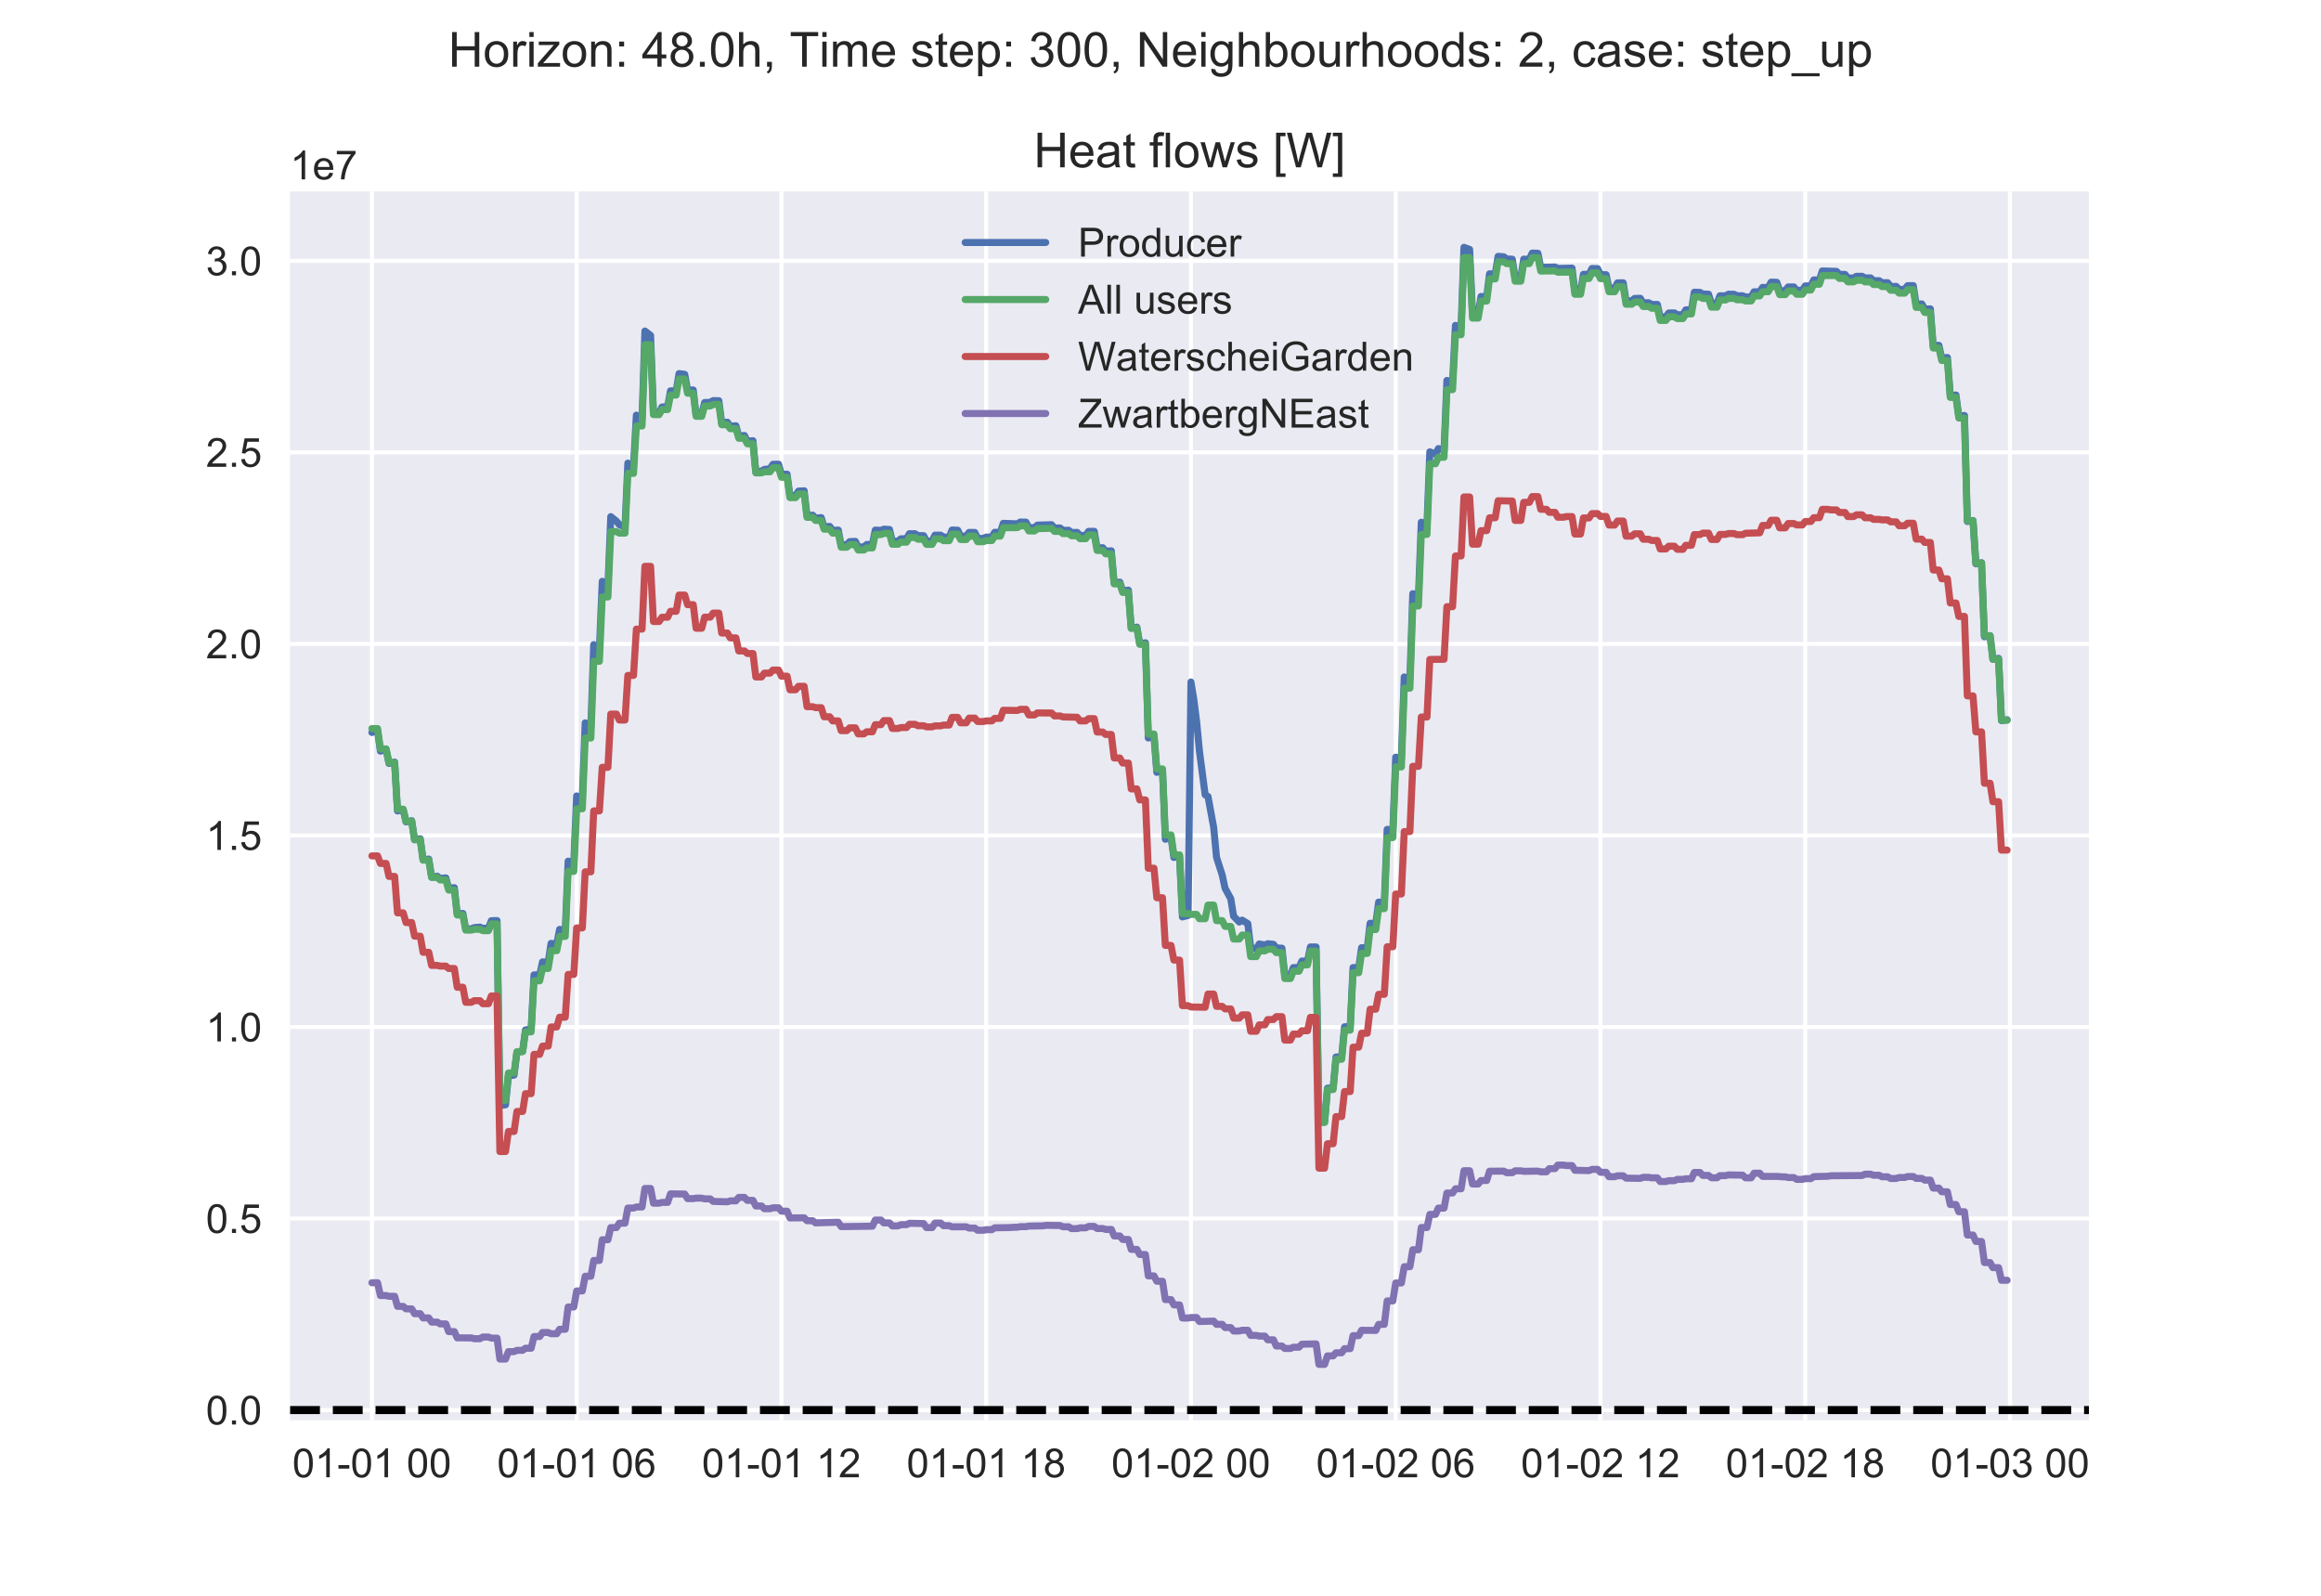 <?xml version="1.0" encoding="utf-8" standalone="no"?>
<!DOCTYPE svg PUBLIC "-//W3C//DTD SVG 1.1//EN"
  "http://www.w3.org/Graphics/SVG/1.1/DTD/svg11.dtd">
<!-- Created with matplotlib (https://matplotlib.org/) -->
<svg height="396pt" version="1.1" viewBox="0 0 576 396" width="576pt" xmlns="http://www.w3.org/2000/svg" xmlns:xlink="http://www.w3.org/1999/xlink">
 <defs>
  <style type="text/css">
*{stroke-linecap:butt;stroke-linejoin:round;}
  </style>
 </defs>
 <g id="figure_1">
  <g id="patch_1">
   <path d="M 0 396 
L 576 396 
L 576 0 
L 0 0 
z
" style="fill:#ffffff;"/>
  </g>
  <g id="axes_1">
   <g id="patch_2">
    <path d="M 72 352.44 
L 518.4 352.44 
L 518.4 47.52 
L 72 47.52 
z
" style="fill:#eaeaf2;"/>
   </g>
   <g id="matplotlib.axis_1">
    <g id="xtick_1">
     <g id="line2d_1">
      <path clip-path="url(#pd9a85e4457)" d="M 92.291 352.44 
L 92.291 47.52 
" style="fill:none;stroke:#ffffff;stroke-linecap:round;"/>
     </g>
     <g id="line2d_2"/>
     <g id="text_1">
      <!-- 01-01 00 -->
      <defs>
       <path d="M 4.156 35.297 
Q 4.156 48 6.766 55.734 
Q 9.375 63.484 14.516 67.672 
Q 19.672 71.875 27.484 71.875 
Q 33.25 71.875 37.594 69.547 
Q 41.938 67.234 44.766 62.859 
Q 47.609 58.5 49.219 52.219 
Q 50.828 45.953 50.828 35.297 
Q 50.828 22.703 48.234 14.969 
Q 45.656 7.234 40.5 3 
Q 35.359 -1.219 27.484 -1.219 
Q 17.141 -1.219 11.234 6.203 
Q 4.156 15.141 4.156 35.297 
z
M 13.188 35.297 
Q 13.188 17.672 17.312 11.828 
Q 21.438 6 27.484 6 
Q 33.547 6 37.672 11.859 
Q 41.797 17.719 41.797 35.297 
Q 41.797 52.984 37.672 58.781 
Q 33.547 64.594 27.391 64.594 
Q 21.344 64.594 17.719 59.469 
Q 13.188 52.938 13.188 35.297 
z
" id="ArialMT-48"/>
       <path d="M 37.25 0 
L 28.469 0 
L 28.469 56 
Q 25.297 52.984 20.141 49.953 
Q 14.984 46.922 10.891 45.406 
L 10.891 53.906 
Q 18.266 57.375 23.781 62.297 
Q 29.297 67.234 31.594 71.875 
L 37.25 71.875 
z
" id="ArialMT-49"/>
       <path d="M 3.172 21.484 
L 3.172 30.328 
L 30.172 30.328 
L 30.172 21.484 
z
" id="ArialMT-45"/>
       <path id="ArialMT-32"/>
      </defs>
      <g style="fill:#262626;" transform="translate(72.554 366.598)scale(0.1 -0.1)">
       <use xlink:href="#ArialMT-48"/>
       <use x="55.615" xlink:href="#ArialMT-49"/>
       <use x="111.23" xlink:href="#ArialMT-45"/>
       <use x="144.531" xlink:href="#ArialMT-48"/>
       <use x="200.146" xlink:href="#ArialMT-49"/>
       <use x="255.762" xlink:href="#ArialMT-32"/>
       <use x="283.545" xlink:href="#ArialMT-48"/>
       <use x="339.16" xlink:href="#ArialMT-48"/>
      </g>
     </g>
    </g>
    <g id="xtick_2">
     <g id="line2d_3">
      <path clip-path="url(#pd9a85e4457)" d="M 143.106 352.44 
L 143.106 47.52 
" style="fill:none;stroke:#ffffff;stroke-linecap:round;"/>
     </g>
     <g id="line2d_4"/>
     <g id="text_2">
      <!-- 01-01 06 -->
      <defs>
       <path d="M 49.75 54.047 
L 41.016 53.375 
Q 39.844 58.547 37.703 60.891 
Q 34.125 64.656 28.906 64.656 
Q 24.703 64.656 21.531 62.312 
Q 17.391 59.281 14.984 53.469 
Q 12.594 47.656 12.5 36.922 
Q 15.672 41.75 20.266 44.094 
Q 24.859 46.438 29.891 46.438 
Q 38.672 46.438 44.844 39.969 
Q 51.031 33.5 51.031 23.25 
Q 51.031 16.5 48.125 10.719 
Q 45.219 4.938 40.141 1.859 
Q 35.062 -1.219 28.609 -1.219 
Q 17.625 -1.219 10.688 6.859 
Q 3.766 14.938 3.766 33.5 
Q 3.766 54.25 11.422 63.672 
Q 18.109 71.875 29.438 71.875 
Q 37.891 71.875 43.281 67.141 
Q 48.688 62.406 49.75 54.047 
z
M 13.875 23.188 
Q 13.875 18.656 15.797 14.5 
Q 17.719 10.359 21.188 8.172 
Q 24.656 6 28.469 6 
Q 34.031 6 38.031 10.484 
Q 42.047 14.984 42.047 22.703 
Q 42.047 30.125 38.078 34.391 
Q 34.125 38.672 28.125 38.672 
Q 22.172 38.672 18.016 34.391 
Q 13.875 30.125 13.875 23.188 
z
" id="ArialMT-54"/>
      </defs>
      <g style="fill:#262626;" transform="translate(123.37 366.598)scale(0.1 -0.1)">
       <use xlink:href="#ArialMT-48"/>
       <use x="55.615" xlink:href="#ArialMT-49"/>
       <use x="111.23" xlink:href="#ArialMT-45"/>
       <use x="144.531" xlink:href="#ArialMT-48"/>
       <use x="200.146" xlink:href="#ArialMT-49"/>
       <use x="255.762" xlink:href="#ArialMT-32"/>
       <use x="283.545" xlink:href="#ArialMT-48"/>
       <use x="339.16" xlink:href="#ArialMT-54"/>
      </g>
     </g>
    </g>
    <g id="xtick_3">
     <g id="line2d_5">
      <path clip-path="url(#pd9a85e4457)" d="M 193.922 352.44 
L 193.922 47.52 
" style="fill:none;stroke:#ffffff;stroke-linecap:round;"/>
     </g>
     <g id="line2d_6"/>
     <g id="text_3">
      <!-- 01-01 12 -->
      <defs>
       <path d="M 50.344 8.453 
L 50.344 0 
L 3.031 0 
Q 2.938 3.172 4.047 6.109 
Q 5.859 10.938 9.828 15.625 
Q 13.812 20.312 21.344 26.469 
Q 33.016 36.031 37.109 41.625 
Q 41.219 47.219 41.219 52.203 
Q 41.219 57.422 37.469 61 
Q 33.734 64.594 27.734 64.594 
Q 21.391 64.594 17.578 60.781 
Q 13.766 56.984 13.719 50.25 
L 4.688 51.172 
Q 5.609 61.281 11.656 66.578 
Q 17.719 71.875 27.938 71.875 
Q 38.234 71.875 44.234 66.156 
Q 50.25 60.453 50.25 52 
Q 50.25 47.703 48.484 43.547 
Q 46.734 39.406 42.656 34.812 
Q 38.578 30.219 29.109 22.219 
Q 21.188 15.578 18.938 13.203 
Q 16.703 10.844 15.234 8.453 
z
" id="ArialMT-50"/>
      </defs>
      <g style="fill:#262626;" transform="translate(174.185 366.598)scale(0.1 -0.1)">
       <use xlink:href="#ArialMT-48"/>
       <use x="55.615" xlink:href="#ArialMT-49"/>
       <use x="111.23" xlink:href="#ArialMT-45"/>
       <use x="144.531" xlink:href="#ArialMT-48"/>
       <use x="200.146" xlink:href="#ArialMT-49"/>
       <use x="255.762" xlink:href="#ArialMT-32"/>
       <use x="283.545" xlink:href="#ArialMT-49"/>
       <use x="339.16" xlink:href="#ArialMT-50"/>
      </g>
     </g>
    </g>
    <g id="xtick_4">
     <g id="line2d_7">
      <path clip-path="url(#pd9a85e4457)" d="M 244.737 352.44 
L 244.737 47.52 
" style="fill:none;stroke:#ffffff;stroke-linecap:round;"/>
     </g>
     <g id="line2d_8"/>
     <g id="text_4">
      <!-- 01-01 18 -->
      <defs>
       <path d="M 17.672 38.812 
Q 12.203 40.828 9.562 44.531 
Q 6.938 48.25 6.938 53.422 
Q 6.938 61.234 12.547 66.547 
Q 18.172 71.875 27.484 71.875 
Q 36.859 71.875 42.578 66.422 
Q 48.297 60.984 48.297 53.172 
Q 48.297 48.188 45.672 44.5 
Q 43.062 40.828 37.75 38.812 
Q 44.344 36.672 47.781 31.875 
Q 51.219 27.094 51.219 20.453 
Q 51.219 11.281 44.719 5.031 
Q 38.234 -1.219 27.641 -1.219 
Q 17.047 -1.219 10.547 5.047 
Q 4.047 11.328 4.047 20.703 
Q 4.047 27.688 7.594 32.391 
Q 11.141 37.109 17.672 38.812 
z
M 15.922 53.719 
Q 15.922 48.641 19.188 45.406 
Q 22.469 42.188 27.688 42.188 
Q 32.766 42.188 36.016 45.375 
Q 39.266 48.578 39.266 53.219 
Q 39.266 58.062 35.906 61.359 
Q 32.562 64.656 27.594 64.656 
Q 22.562 64.656 19.234 61.422 
Q 15.922 58.203 15.922 53.719 
z
M 13.094 20.656 
Q 13.094 16.891 14.875 13.375 
Q 16.656 9.859 20.172 7.922 
Q 23.688 6 27.734 6 
Q 34.031 6 38.125 10.047 
Q 42.234 14.109 42.234 20.359 
Q 42.234 26.703 38.016 30.859 
Q 33.797 35.016 27.438 35.016 
Q 21.234 35.016 17.156 30.906 
Q 13.094 26.812 13.094 20.656 
z
" id="ArialMT-56"/>
      </defs>
      <g style="fill:#262626;" transform="translate(225.001 366.598)scale(0.1 -0.1)">
       <use xlink:href="#ArialMT-48"/>
       <use x="55.615" xlink:href="#ArialMT-49"/>
       <use x="111.23" xlink:href="#ArialMT-45"/>
       <use x="144.531" xlink:href="#ArialMT-48"/>
       <use x="200.146" xlink:href="#ArialMT-49"/>
       <use x="255.762" xlink:href="#ArialMT-32"/>
       <use x="283.545" xlink:href="#ArialMT-49"/>
       <use x="339.16" xlink:href="#ArialMT-56"/>
      </g>
     </g>
    </g>
    <g id="xtick_5">
     <g id="line2d_9">
      <path clip-path="url(#pd9a85e4457)" d="M 295.553 352.44 
L 295.553 47.52 
" style="fill:none;stroke:#ffffff;stroke-linecap:round;"/>
     </g>
     <g id="line2d_10"/>
     <g id="text_5">
      <!-- 01-02 00 -->
      <g style="fill:#262626;" transform="translate(275.816 366.598)scale(0.1 -0.1)">
       <use xlink:href="#ArialMT-48"/>
       <use x="55.615" xlink:href="#ArialMT-49"/>
       <use x="111.23" xlink:href="#ArialMT-45"/>
       <use x="144.531" xlink:href="#ArialMT-48"/>
       <use x="200.146" xlink:href="#ArialMT-50"/>
       <use x="255.762" xlink:href="#ArialMT-32"/>
       <use x="283.545" xlink:href="#ArialMT-48"/>
       <use x="339.16" xlink:href="#ArialMT-48"/>
      </g>
     </g>
    </g>
    <g id="xtick_6">
     <g id="line2d_11">
      <path clip-path="url(#pd9a85e4457)" d="M 346.368 352.44 
L 346.368 47.52 
" style="fill:none;stroke:#ffffff;stroke-linecap:round;"/>
     </g>
     <g id="line2d_12"/>
     <g id="text_6">
      <!-- 01-02 06 -->
      <g style="fill:#262626;" transform="translate(326.632 366.598)scale(0.1 -0.1)">
       <use xlink:href="#ArialMT-48"/>
       <use x="55.615" xlink:href="#ArialMT-49"/>
       <use x="111.23" xlink:href="#ArialMT-45"/>
       <use x="144.531" xlink:href="#ArialMT-48"/>
       <use x="200.146" xlink:href="#ArialMT-50"/>
       <use x="255.762" xlink:href="#ArialMT-32"/>
       <use x="283.545" xlink:href="#ArialMT-48"/>
       <use x="339.16" xlink:href="#ArialMT-54"/>
      </g>
     </g>
    </g>
    <g id="xtick_7">
     <g id="line2d_13">
      <path clip-path="url(#pd9a85e4457)" d="M 397.184 352.44 
L 397.184 47.52 
" style="fill:none;stroke:#ffffff;stroke-linecap:round;"/>
     </g>
     <g id="line2d_14"/>
     <g id="text_7">
      <!-- 01-02 12 -->
      <g style="fill:#262626;" transform="translate(377.447 366.598)scale(0.1 -0.1)">
       <use xlink:href="#ArialMT-48"/>
       <use x="55.615" xlink:href="#ArialMT-49"/>
       <use x="111.23" xlink:href="#ArialMT-45"/>
       <use x="144.531" xlink:href="#ArialMT-48"/>
       <use x="200.146" xlink:href="#ArialMT-50"/>
       <use x="255.762" xlink:href="#ArialMT-32"/>
       <use x="283.545" xlink:href="#ArialMT-49"/>
       <use x="339.16" xlink:href="#ArialMT-50"/>
      </g>
     </g>
    </g>
    <g id="xtick_8">
     <g id="line2d_15">
      <path clip-path="url(#pd9a85e4457)" d="M 447.999 352.44 
L 447.999 47.52 
" style="fill:none;stroke:#ffffff;stroke-linecap:round;"/>
     </g>
     <g id="line2d_16"/>
     <g id="text_8">
      <!-- 01-02 18 -->
      <g style="fill:#262626;" transform="translate(428.263 366.598)scale(0.1 -0.1)">
       <use xlink:href="#ArialMT-48"/>
       <use x="55.615" xlink:href="#ArialMT-49"/>
       <use x="111.23" xlink:href="#ArialMT-45"/>
       <use x="144.531" xlink:href="#ArialMT-48"/>
       <use x="200.146" xlink:href="#ArialMT-50"/>
       <use x="255.762" xlink:href="#ArialMT-32"/>
       <use x="283.545" xlink:href="#ArialMT-49"/>
       <use x="339.16" xlink:href="#ArialMT-56"/>
      </g>
     </g>
    </g>
    <g id="xtick_9">
     <g id="line2d_17">
      <path clip-path="url(#pd9a85e4457)" d="M 498.815 352.44 
L 498.815 47.52 
" style="fill:none;stroke:#ffffff;stroke-linecap:round;"/>
     </g>
     <g id="line2d_18"/>
     <g id="text_9">
      <!-- 01-03 00 -->
      <defs>
       <path d="M 4.203 18.891 
L 12.984 20.062 
Q 14.5 12.594 18.141 9.297 
Q 21.781 6 27 6 
Q 33.203 6 37.469 10.297 
Q 41.75 14.594 41.75 20.953 
Q 41.75 27 37.797 30.922 
Q 33.844 34.859 27.734 34.859 
Q 25.25 34.859 21.531 33.891 
L 22.516 41.609 
Q 23.391 41.5 23.922 41.5 
Q 29.547 41.5 34.031 44.422 
Q 38.531 47.359 38.531 53.469 
Q 38.531 58.297 35.25 61.469 
Q 31.984 64.656 26.812 64.656 
Q 21.688 64.656 18.266 61.422 
Q 14.844 58.203 13.875 51.766 
L 5.078 53.328 
Q 6.688 62.156 12.391 67.016 
Q 18.109 71.875 26.609 71.875 
Q 32.469 71.875 37.391 69.359 
Q 42.328 66.844 44.938 62.5 
Q 47.562 58.156 47.562 53.266 
Q 47.562 48.641 45.062 44.828 
Q 42.578 41.016 37.703 38.766 
Q 44.047 37.312 47.562 32.688 
Q 51.078 28.078 51.078 21.141 
Q 51.078 11.766 44.234 5.25 
Q 37.406 -1.266 26.953 -1.266 
Q 17.531 -1.266 11.297 4.344 
Q 5.078 9.969 4.203 18.891 
z
" id="ArialMT-51"/>
      </defs>
      <g style="fill:#262626;" transform="translate(479.078 366.598)scale(0.1 -0.1)">
       <use xlink:href="#ArialMT-48"/>
       <use x="55.615" xlink:href="#ArialMT-49"/>
       <use x="111.23" xlink:href="#ArialMT-45"/>
       <use x="144.531" xlink:href="#ArialMT-48"/>
       <use x="200.146" xlink:href="#ArialMT-51"/>
       <use x="255.762" xlink:href="#ArialMT-32"/>
       <use x="283.545" xlink:href="#ArialMT-48"/>
       <use x="339.16" xlink:href="#ArialMT-48"/>
      </g>
     </g>
    </g>
   </g>
   <g id="matplotlib.axis_2">
    <g id="ytick_1">
     <g id="line2d_19">
      <path clip-path="url(#pd9a85e4457)" d="M 72 349.919 
L 518.4 349.919 
" style="fill:none;stroke:#ffffff;stroke-linecap:round;"/>
     </g>
     <g id="line2d_20"/>
     <g id="text_10">
      <!-- 0.0 -->
      <defs>
       <path d="M 9.078 0 
L 9.078 10.016 
L 19.094 10.016 
L 19.094 0 
z
" id="ArialMT-46"/>
      </defs>
      <g style="fill:#262626;" transform="translate(51.1 353.498)scale(0.1 -0.1)">
       <use xlink:href="#ArialMT-48"/>
       <use x="55.615" xlink:href="#ArialMT-46"/>
       <use x="83.398" xlink:href="#ArialMT-48"/>
      </g>
     </g>
    </g>
    <g id="ytick_2">
     <g id="line2d_21">
      <path clip-path="url(#pd9a85e4457)" d="M 72 302.388 
L 518.4 302.388 
" style="fill:none;stroke:#ffffff;stroke-linecap:round;"/>
     </g>
     <g id="line2d_22"/>
     <g id="text_11">
      <!-- 0.5 -->
      <defs>
       <path d="M 4.156 18.75 
L 13.375 19.531 
Q 14.406 12.797 18.141 9.391 
Q 21.875 6 27.156 6 
Q 33.5 6 37.891 10.781 
Q 42.281 15.578 42.281 23.484 
Q 42.281 31 38.062 35.344 
Q 33.844 39.703 27 39.703 
Q 22.75 39.703 19.328 37.766 
Q 15.922 35.844 13.969 32.766 
L 5.719 33.844 
L 12.641 70.609 
L 48.25 70.609 
L 48.25 62.203 
L 19.672 62.203 
L 15.828 42.969 
Q 22.266 47.469 29.344 47.469 
Q 38.719 47.469 45.156 40.969 
Q 51.609 34.469 51.609 24.266 
Q 51.609 14.547 45.953 7.469 
Q 39.062 -1.219 27.156 -1.219 
Q 17.391 -1.219 11.203 4.25 
Q 5.031 9.719 4.156 18.75 
z
" id="ArialMT-53"/>
      </defs>
      <g style="fill:#262626;" transform="translate(51.1 305.967)scale(0.1 -0.1)">
       <use xlink:href="#ArialMT-48"/>
       <use x="55.615" xlink:href="#ArialMT-46"/>
       <use x="83.398" xlink:href="#ArialMT-53"/>
      </g>
     </g>
    </g>
    <g id="ytick_3">
     <g id="line2d_23">
      <path clip-path="url(#pd9a85e4457)" d="M 72 254.857 
L 518.4 254.857 
" style="fill:none;stroke:#ffffff;stroke-linecap:round;"/>
     </g>
     <g id="line2d_24"/>
     <g id="text_12">
      <!-- 1.0 -->
      <g style="fill:#262626;" transform="translate(51.1 258.436)scale(0.1 -0.1)">
       <use xlink:href="#ArialMT-49"/>
       <use x="55.615" xlink:href="#ArialMT-46"/>
       <use x="83.398" xlink:href="#ArialMT-48"/>
      </g>
     </g>
    </g>
    <g id="ytick_4">
     <g id="line2d_25">
      <path clip-path="url(#pd9a85e4457)" d="M 72 207.326 
L 518.4 207.326 
" style="fill:none;stroke:#ffffff;stroke-linecap:round;"/>
     </g>
     <g id="line2d_26"/>
     <g id="text_13">
      <!-- 1.5 -->
      <g style="fill:#262626;" transform="translate(51.1 210.905)scale(0.1 -0.1)">
       <use xlink:href="#ArialMT-49"/>
       <use x="55.615" xlink:href="#ArialMT-46"/>
       <use x="83.398" xlink:href="#ArialMT-53"/>
      </g>
     </g>
    </g>
    <g id="ytick_5">
     <g id="line2d_27">
      <path clip-path="url(#pd9a85e4457)" d="M 72 159.795 
L 518.4 159.795 
" style="fill:none;stroke:#ffffff;stroke-linecap:round;"/>
     </g>
     <g id="line2d_28"/>
     <g id="text_14">
      <!-- 2.0 -->
      <g style="fill:#262626;" transform="translate(51.1 163.374)scale(0.1 -0.1)">
       <use xlink:href="#ArialMT-50"/>
       <use x="55.615" xlink:href="#ArialMT-46"/>
       <use x="83.398" xlink:href="#ArialMT-48"/>
      </g>
     </g>
    </g>
    <g id="ytick_6">
     <g id="line2d_29">
      <path clip-path="url(#pd9a85e4457)" d="M 72 112.265 
L 518.4 112.265 
" style="fill:none;stroke:#ffffff;stroke-linecap:round;"/>
     </g>
     <g id="line2d_30"/>
     <g id="text_15">
      <!-- 2.5 -->
      <g style="fill:#262626;" transform="translate(51.1 115.843)scale(0.1 -0.1)">
       <use xlink:href="#ArialMT-50"/>
       <use x="55.615" xlink:href="#ArialMT-46"/>
       <use x="83.398" xlink:href="#ArialMT-53"/>
      </g>
     </g>
    </g>
    <g id="ytick_7">
     <g id="line2d_31">
      <path clip-path="url(#pd9a85e4457)" d="M 72 64.734 
L 518.4 64.734 
" style="fill:none;stroke:#ffffff;stroke-linecap:round;"/>
     </g>
     <g id="line2d_32"/>
     <g id="text_16">
      <!-- 3.0 -->
      <g style="fill:#262626;" transform="translate(51.1 68.313)scale(0.1 -0.1)">
       <use xlink:href="#ArialMT-51"/>
       <use x="55.615" xlink:href="#ArialMT-46"/>
       <use x="83.398" xlink:href="#ArialMT-48"/>
      </g>
     </g>
    </g>
    <g id="text_17">
     <!-- 1e7 -->
     <defs>
      <path d="M 42.094 16.703 
L 51.172 15.578 
Q 49.031 7.625 43.219 3.219 
Q 37.406 -1.172 28.375 -1.172 
Q 17 -1.172 10.328 5.828 
Q 3.656 12.844 3.656 25.484 
Q 3.656 38.578 10.391 45.797 
Q 17.141 53.031 27.875 53.031 
Q 38.281 53.031 44.875 45.953 
Q 51.469 38.875 51.469 26.031 
Q 51.469 25.25 51.422 23.688 
L 12.75 23.688 
Q 13.234 15.141 17.578 10.594 
Q 21.922 6.062 28.422 6.062 
Q 33.25 6.062 36.672 8.594 
Q 40.094 11.141 42.094 16.703 
z
M 13.234 30.906 
L 42.188 30.906 
Q 41.609 37.453 38.875 40.719 
Q 34.672 45.797 27.984 45.797 
Q 21.922 45.797 17.797 41.75 
Q 13.672 37.703 13.234 30.906 
z
" id="ArialMT-101"/>
      <path d="M 4.734 62.203 
L 4.734 70.656 
L 51.078 70.656 
L 51.078 63.812 
Q 44.234 56.547 37.516 44.484 
Q 30.812 32.422 27.156 19.672 
Q 24.516 10.688 23.781 0 
L 14.75 0 
Q 14.891 8.453 18.062 20.406 
Q 21.234 32.375 27.172 43.484 
Q 33.109 54.594 39.797 62.203 
z
" id="ArialMT-55"/>
     </defs>
     <g style="fill:#262626;" transform="translate(72 44.52)scale(0.1 -0.1)">
      <use xlink:href="#ArialMT-49"/>
      <use x="55.615" xlink:href="#ArialMT-101"/>
      <use x="111.23" xlink:href="#ArialMT-55"/>
     </g>
    </g>
   </g>
   <g id="line2d_33">
    <path clip-path="url(#pd9a85e4457)" d="M 92.291 181.767 
L 93.702 181.338 
L 94.408 186.4 
L 95.82 185.982 
L 96.526 189.449 
L 97.937 189.11 
L 98.643 201.242 
L 100.054 200.913 
L 100.76 203.958 
L 102.172 203.663 
L 102.877 208.382 
L 104.289 208.141 
L 104.995 213.398 
L 106.406 213.186 
L 107.112 217.633 
L 108.524 217.44 
L 109.229 217.998 
L 110.641 217.848 
L 111.347 220.388 
L 112.758 220.287 
L 113.464 226.786 
L 114.876 226.675 
L 115.581 230.622 
L 116.993 230.484 
L 117.699 230.189 
L 119.11 230.067 
L 119.816 230.393 
L 121.228 230.301 
L 121.933 228.481 
L 123.345 228.44 
L 124.051 274.315 
L 125.462 274.166 
L 126.168 267.03 
L 127.579 266.784 
L 128.285 261.118 
L 129.697 260.871 
L 130.403 255.574 
L 131.814 255.407 
L 132.52 241.929 
L 133.931 241.917 
L 134.637 238.698 
L 136.049 238.81 
L 136.754 234.109 
L 138.166 234.299 
L 138.872 230.632 
L 140.283 230.839 
L 140.989 213.709 
L 142.401 214.06 
L 143.106 197.516 
L 144.518 198.1 
L 145.224 179.378 
L 146.635 180.236 
L 147.341 159.975 
L 148.753 161.078 
L 149.458 144.26 
L 150.87 145.389 
L 151.576 128.202 
L 152.987 129.333 
L 153.693 130.215 
L 155.105 130.8 
L 155.81 114.93 
L 157.222 115.572 
L 157.928 103.018 
L 159.339 103.789 
L 160.045 82.144 
L 161.456 83.237 
L 162.162 102.453 
L 163.574 102.455 
L 164.28 101.011 
L 165.691 100.884 
L 166.397 96.99 
L 167.808 97.023 
L 168.514 92.706 
L 169.926 92.892 
L 170.631 96.776 
L 172.043 96.781 
L 172.749 102.995 
L 174.16 102.781 
L 174.866 99.891 
L 176.278 99.841 
L 176.983 99.414 
L 178.395 99.441 
L 179.101 104.914 
L 180.512 104.774 
L 181.218 105.78 
L 182.63 105.648 
L 183.335 108.205 
L 184.747 108.064 
L 185.453 109.475 
L 186.864 109.372 
L 187.57 117.137 
L 188.982 116.9 
L 189.687 116.479 
L 191.099 116.337 
L 191.805 115.222 
L 193.216 115.194 
L 193.922 117.733 
L 195.333 117.677 
L 196.039 123.079 
L 197.451 122.92 
L 198.157 121.876 
L 199.568 121.788 
L 200.274 128.021 
L 201.685 127.846 
L 202.391 128.587 
L 203.803 128.451 
L 204.508 130.747 
L 205.92 130.625 
L 206.626 131.634 
L 208.037 131.54 
L 208.743 135.265 
L 210.155 135.143 
L 210.86 134.408 
L 212.272 134.343 
L 212.978 135.765 
L 214.389 135.707 
L 215.095 135.118 
L 216.507 135.096 
L 217.212 131.547 
L 218.624 131.612 
L 219.33 131.315 
L 220.741 131.39 
L 221.447 134.319 
L 222.858 134.295 
L 223.564 133.71 
L 224.976 133.684 
L 225.682 132.44 
L 227.093 132.455 
L 227.799 132.921 
L 229.21 132.929 
L 229.916 134.289 
L 231.328 134.269 
L 232.034 132.8 
L 233.445 132.802 
L 234.151 133.284 
L 235.562 133.291 
L 236.268 131.525 
L 237.68 131.573 
L 238.385 133.05 
L 239.797 133.048 
L 240.503 132.117 
L 241.914 132.131 
L 242.62 133.625 
L 244.032 133.607 
L 244.737 133.281 
L 246.149 133.267 
L 246.855 132.088 
L 248.266 132.105 
L 248.972 129.871 
L 252.501 129.99 
L 253.207 129.545 
L 254.618 129.577 
L 255.324 130.952 
L 256.735 130.932 
L 257.441 130.315 
L 260.97 130.203 
L 261.676 131.038 
L 263.087 131.021 
L 263.793 131.613 
L 265.205 131.588 
L 265.911 132.145 
L 267.322 132.121 
L 268.028 132.898 
L 269.439 132.862 
L 270.145 131.858 
L 271.557 131.856 
L 272.262 136.001 
L 273.674 135.917 
L 274.38 136.774 
L 275.791 136.686 
L 276.497 144.675 
L 277.909 144.471 
L 278.614 146.641 
L 280.026 146.448 
L 280.732 155.89 
L 282.143 155.622 
L 282.849 159.777 
L 284.261 159.513 
L 284.966 183.134 
L 286.378 182.681 
L 287.084 191.662 
L 288.495 191.163 
L 289.201 208.266 
L 290.612 207.794 
L 291.318 212.792 
L 292.73 212.373 
L 293.436 227.543 
L 294.847 227.177 
L 295.553 169.243 
L 296.259 173.5 
L 296.964 179.058 
L 297.67 186.449 
L 299.082 197.234 
L 299.788 197.652 
L 301.199 205.344 
L 301.905 212.753 
L 303.316 217.154 
L 304.022 220.433 
L 305.434 223.012 
L 306.139 227.361 
L 307.551 228.815 
L 308.257 228.332 
L 309.668 229.206 
L 310.374 235.1 
L 311.786 235.553 
L 312.491 234.254 
L 313.903 234.516 
L 314.609 234.19 
L 316.02 234.332 
L 316.726 235.233 
L 318.138 235.304 
L 318.843 241.939 
L 320.255 241.96 
L 320.961 240.106 
L 322.372 240.109 
L 323.078 238.5 
L 324.489 238.498 
L 325.195 234.99 
L 326.607 234.992 
L 327.313 278.416 
L 328.724 278.372 
L 329.43 270.044 
L 330.841 269.99 
L 331.547 262.3 
L 332.959 262.242 
L 333.665 254.806 
L 335.076 254.758 
L 335.782 240.111 
L 337.193 240.103 
L 337.899 235.179 
L 339.311 235.212 
L 340.016 229.114 
L 341.428 229.186 
L 342.134 223.864 
L 343.545 223.962 
L 344.251 205.818 
L 345.663 205.989 
L 346.368 187.9 
L 347.78 188.167 
L 348.486 167.992 
L 349.897 168.383 
L 350.603 147.329 
L 352.015 147.844 
L 352.72 129.596 
L 354.132 130.169 
L 354.838 112.124 
L 356.249 112.721 
L 356.955 111.318 
L 358.366 111.735 
L 359.072 94.413 
L 360.484 94.814 
L 361.19 80.749 
L 362.601 81.178 
L 363.307 61.38 
L 364.718 61.894 
L 365.424 77.768 
L 366.836 77.941 
L 367.542 73.577 
L 368.953 73.637 
L 369.659 67.949 
L 371.07 68.025 
L 371.776 63.617 
L 373.188 63.728 
L 373.893 64.256 
L 375.305 64.331 
L 376.011 68.91 
L 377.422 68.894 
L 378.128 64.316 
L 379.54 64.333 
L 380.245 62.802 
L 381.657 62.845 
L 382.363 66.337 
L 385.892 66.273 
L 386.597 66.614 
L 390.126 66.535 
L 390.832 72.251 
L 392.243 72.194 
L 392.949 68.081 
L 394.361 68.07 
L 395.067 66.632 
L 396.478 66.656 
L 397.184 68.16 
L 398.595 68.17 
L 399.301 71.537 
L 400.713 71.507 
L 401.418 70.194 
L 402.83 70.175 
L 403.536 74.694 
L 404.947 74.644 
L 405.653 74.063 
L 407.065 74.025 
L 407.77 75.158 
L 409.182 75.126 
L 409.888 75.568 
L 411.299 75.545 
L 412.005 78.673 
L 413.417 78.634 
L 414.122 77.677 
L 415.534 77.652 
L 416.24 78.108 
L 417.651 78.092 
L 418.357 76.892 
L 419.769 76.894 
L 420.474 72.514 
L 421.886 72.559 
L 422.592 72.962 
L 424.003 73.005 
L 424.709 75.26 
L 426.12 75.263 
L 426.826 73.407 
L 428.238 73.413 
L 428.944 73.01 
L 430.355 73.022 
L 431.061 73.39 
L 432.472 73.396 
L 433.178 73.693 
L 434.59 73.695 
L 435.295 72.412 
L 436.707 72.419 
L 437.413 71.322 
L 438.824 71.346 
L 439.53 70.021 
L 440.942 70.053 
L 441.647 72.144 
L 443.059 72.146 
L 443.765 71.201 
L 445.176 71.203 
L 445.882 72.047 
L 447.294 72.044 
L 447.999 70.95 
L 449.411 70.955 
L 450.117 69.463 
L 451.528 69.483 
L 452.234 67.242 
L 455.763 67.343 
L 456.469 68.089 
L 457.88 68.097 
L 458.586 68.993 
L 459.997 68.982 
L 460.703 68.564 
L 462.115 68.558 
L 462.821 68.975 
L 464.232 68.967 
L 464.938 69.661 
L 466.349 69.65 
L 467.055 70.166 
L 468.467 70.155 
L 469.172 71.09 
L 470.584 71.074 
L 471.29 71.818 
L 472.701 71.797 
L 473.407 70.886 
L 474.819 70.88 
L 475.524 75.464 
L 476.936 75.421 
L 477.642 76.699 
L 479.053 76.647 
L 479.759 85.803 
L 481.171 85.694 
L 481.876 88.839 
L 483.288 88.72 
L 483.994 98.165 
L 485.405 98.021 
L 486.111 103.256 
L 487.523 103.109 
L 488.228 129.413 
L 489.64 129.17 
L 490.346 139.914 
L 491.757 139.633 
L 492.463 158.001 
L 493.874 157.726 
L 494.58 163.615 
L 495.992 163.366 
L 496.698 178.823 
L 498.109 178.602 
L 498.109 178.602 
" style="fill:none;stroke:#4c72b0;stroke-linecap:round;stroke-width:1.75;"/>
   </g>
   <g id="line2d_34">
    <path clip-path="url(#pd9a85e4457)" d="M 92.291 180.797 
L 93.702 180.797 
L 94.408 185.847 
L 95.82 185.847 
L 96.526 189.254 
L 97.937 189.254 
L 98.643 200.806 
L 100.054 200.806 
L 100.76 203.821 
L 102.172 203.821 
L 102.877 208.394 
L 104.289 208.394 
L 104.995 213.448 
L 106.406 213.448 
L 107.112 217.738 
L 108.524 217.738 
L 109.229 218.36 
L 110.641 218.36 
L 111.347 220.873 
L 112.758 220.873 
L 113.464 227.062 
L 114.876 227.062 
L 115.581 230.816 
L 116.993 230.816 
L 117.699 230.613 
L 119.11 230.613 
L 119.816 230.948 
L 121.228 230.948 
L 121.933 229.294 
L 123.345 229.294 
L 124.051 273.105 
L 125.462 273.105 
L 126.168 266.275 
L 127.579 266.275 
L 128.285 260.985 
L 129.697 260.985 
L 130.403 256.062 
L 131.814 256.062 
L 132.52 243.398 
L 133.931 243.398 
L 134.637 240.342 
L 136.049 240.342 
L 136.754 235.913 
L 138.166 235.913 
L 138.872 232.375 
L 140.283 232.375 
L 140.989 216.235 
L 142.401 216.235 
L 143.106 200.703 
L 144.518 200.703 
L 145.224 183.141 
L 146.635 183.141 
L 147.341 164.109 
L 148.753 164.109 
L 149.458 148.146 
L 150.87 148.146 
L 151.576 131.918 
L 152.987 131.918 
L 153.693 132.303 
L 155.105 132.303 
L 155.81 117.473 
L 157.222 117.473 
L 157.928 105.715 
L 159.339 105.715 
L 160.045 85.54 
L 161.456 85.54 
L 162.162 102.891 
L 163.574 102.891 
L 164.28 101.633 
L 165.691 101.633 
L 166.397 98.045 
L 167.808 98.045 
L 168.514 94.054 
L 169.926 94.054 
L 170.631 97.578 
L 172.043 97.578 
L 172.749 103.311 
L 174.16 103.311 
L 174.866 100.743 
L 176.278 100.743 
L 176.983 100.367 
L 178.395 100.367 
L 179.101 105.395 
L 180.512 105.395 
L 181.218 106.379 
L 182.63 106.379 
L 183.335 108.762 
L 184.747 108.762 
L 185.453 110.126 
L 186.864 110.126 
L 187.57 117.351 
L 188.982 117.351 
L 189.687 117.074 
L 191.099 117.074 
L 191.805 116.083 
L 193.216 116.083 
L 193.922 118.443 
L 195.333 118.443 
L 196.039 123.488 
L 197.451 123.488 
L 198.157 122.593 
L 199.568 122.593 
L 200.274 128.386 
L 201.685 128.386 
L 202.391 129.156 
L 203.803 129.156 
L 204.508 131.319 
L 205.92 131.319 
L 206.626 132.295 
L 208.037 132.295 
L 208.743 135.791 
L 210.155 135.791 
L 210.86 135.163 
L 212.272 135.163 
L 212.978 136.492 
L 214.389 136.492 
L 215.095 135.97 
L 216.507 135.97 
L 217.212 132.668 
L 218.624 132.668 
L 219.33 132.374 
L 220.741 132.374 
L 221.447 135.067 
L 222.858 135.067 
L 223.564 134.54 
L 224.976 134.54 
L 225.682 133.392 
L 227.093 133.392 
L 227.799 133.813 
L 229.21 133.813 
L 229.916 135.088 
L 231.328 135.088 
L 232.034 133.72 
L 233.445 133.72 
L 234.151 134.174 
L 235.562 134.174 
L 236.268 132.548 
L 237.68 132.548 
L 238.385 133.89 
L 239.797 133.89 
L 240.503 133.045 
L 241.914 133.045 
L 242.62 134.429 
L 244.032 134.429 
L 244.737 134.135 
L 246.149 134.135 
L 246.855 133.041 
L 248.266 133.041 
L 248.972 130.969 
L 252.501 130.931 
L 253.207 130.502 
L 254.618 130.502 
L 255.324 131.757 
L 256.735 131.757 
L 257.441 131.198 
L 260.97 131.095 
L 261.676 131.865 
L 263.087 131.865 
L 263.793 132.425 
L 265.205 132.425 
L 265.911 132.96 
L 267.322 132.96 
L 268.028 133.682 
L 269.439 133.682 
L 270.145 132.762 
L 271.557 132.762 
L 272.262 136.599 
L 273.674 136.599 
L 274.38 137.436 
L 275.791 137.436 
L 276.497 144.893 
L 277.909 144.893 
L 278.614 147.012 
L 280.026 147.012 
L 280.732 155.892 
L 282.143 155.892 
L 282.849 159.894 
L 284.261 159.894 
L 284.966 182.15 
L 286.378 182.15 
L 287.084 190.812 
L 288.495 190.812 
L 289.201 207.199 
L 290.612 207.199 
L 291.318 212.148 
L 292.73 212.148 
L 293.436 226.708 
L 294.847 226.708 
L 295.553 226.92 
L 296.964 226.92 
L 297.67 227.985 
L 299.082 227.985 
L 299.788 224.599 
L 301.199 224.599 
L 301.905 228.46 
L 303.316 228.46 
L 304.022 229.889 
L 305.434 229.889 
L 306.139 233.034 
L 307.551 233.034 
L 308.257 232.042 
L 309.668 232.042 
L 310.374 237.394 
L 311.786 237.394 
L 312.491 235.971 
L 313.903 235.971 
L 314.609 235.563 
L 316.02 235.563 
L 316.726 236.396 
L 318.138 236.396 
L 318.843 242.827 
L 320.255 242.827 
L 320.961 241.017 
L 322.372 241.017 
L 323.078 239.446 
L 324.489 239.446 
L 325.195 236.04 
L 326.607 236.04 
L 327.313 278.555 
L 328.724 278.555 
L 329.43 270.379 
L 330.841 270.379 
L 331.547 262.87 
L 332.959 262.87 
L 333.665 255.633 
L 335.076 255.633 
L 335.782 241.388 
L 337.193 241.388 
L 337.899 236.6 
L 339.311 236.6 
L 340.016 230.679 
L 341.428 230.679 
L 342.134 225.478 
L 343.545 225.478 
L 344.251 207.855 
L 345.663 207.855 
L 346.368 190.318 
L 347.78 190.318 
L 348.486 170.78 
L 349.897 170.78 
L 350.603 150.381 
L 352.015 150.381 
L 352.72 132.625 
L 354.132 132.625 
L 354.838 115.084 
L 356.249 115.084 
L 356.955 113.479 
L 358.366 113.479 
L 359.072 96.692 
L 360.484 96.692 
L 361.19 83.062 
L 362.601 83.062 
L 363.307 63.919 
L 364.718 63.919 
L 365.424 78.942 
L 366.836 78.942 
L 367.542 74.715 
L 368.953 74.715 
L 369.659 69.22 
L 371.07 69.22 
L 371.776 64.964 
L 373.188 64.964 
L 373.893 65.426 
L 375.305 65.426 
L 376.011 69.781 
L 377.422 69.781 
L 378.128 65.414 
L 379.54 65.414 
L 380.245 63.935 
L 381.657 63.935 
L 382.363 67.263 
L 385.892 67.228 
L 386.597 67.554 
L 390.126 67.52 
L 390.832 73.017 
L 392.243 73.017 
L 392.949 69.105 
L 394.361 69.105 
L 395.067 67.72 
L 396.478 67.72 
L 397.184 69.158 
L 398.595 69.158 
L 399.301 72.397 
L 400.713 72.397 
L 401.418 71.153 
L 402.83 71.153 
L 403.536 75.498 
L 404.947 75.498 
L 405.653 74.965 
L 407.065 74.965 
L 407.77 76.062 
L 409.182 76.062 
L 409.888 76.5 
L 411.299 76.5 
L 412.005 79.52 
L 413.417 79.52 
L 414.122 78.618 
L 415.534 78.618 
L 416.24 79.06 
L 417.651 79.06 
L 418.357 77.914 
L 419.769 77.914 
L 420.474 73.695 
L 421.886 73.695 
L 422.592 74.067 
L 424.003 74.067 
L 424.709 76.22 
L 426.12 76.22 
L 426.826 74.438 
L 428.238 74.438 
L 428.944 74.045 
L 430.355 74.045 
L 431.061 74.394 
L 432.472 74.394 
L 433.178 74.685 
L 434.59 74.685 
L 435.295 73.442 
L 436.707 73.442 
L 437.413 72.397 
L 438.824 72.397 
L 439.53 71.117 
L 440.942 71.117 
L 441.647 73.108 
L 443.059 73.108 
L 443.765 72.208 
L 445.176 72.208 
L 445.882 73.022 
L 447.294 73.022 
L 447.999 71.973 
L 449.411 71.973 
L 450.117 70.534 
L 451.528 70.534 
L 452.234 68.376 
L 455.763 68.384 
L 456.469 69.089 
L 457.88 69.089 
L 458.586 69.944 
L 459.997 69.944 
L 460.703 69.55 
L 462.115 69.55 
L 462.821 69.946 
L 464.232 69.946 
L 464.938 70.618 
L 466.349 70.618 
L 467.055 71.123 
L 468.467 71.123 
L 469.172 72.03 
L 470.584 72.03 
L 471.29 72.747 
L 472.701 72.747 
L 473.407 71.88 
L 474.819 71.88 
L 475.524 76.282 
L 476.936 76.282 
L 477.642 77.536 
L 479.053 77.536 
L 479.759 86.369 
L 481.171 86.369 
L 481.876 89.455 
L 483.288 89.455 
L 483.994 98.622 
L 485.405 98.622 
L 486.111 103.746 
L 487.523 103.746 
L 488.228 129.246 
L 489.64 129.246 
L 490.346 139.776 
L 491.757 139.776 
L 492.463 157.757 
L 493.874 157.757 
L 494.58 163.608 
L 495.992 163.608 
L 496.698 178.75 
L 498.109 178.75 
L 498.109 178.75 
" style="fill:none;stroke:#55a868;stroke-linecap:round;stroke-width:1.75;"/>
   </g>
   <g id="line2d_35">
    <path clip-path="url(#pd9a85e4457)" d="M 92.291 212.396 
L 93.702 212.396 
L 94.408 214.269 
L 95.82 214.269 
L 96.526 217.489 
L 97.937 217.489 
L 98.643 226.535 
L 100.054 226.535 
L 100.76 228.937 
L 102.172 228.937 
L 102.877 232.315 
L 104.289 232.315 
L 104.995 236.315 
L 106.406 236.315 
L 107.112 239.574 
L 108.524 239.574 
L 109.229 239.741 
L 110.641 239.741 
L 111.347 240.34 
L 112.758 240.34 
L 113.464 244.99 
L 114.876 244.99 
L 115.581 248.725 
L 116.993 248.725 
L 117.699 248.323 
L 119.11 248.323 
L 119.816 249.076 
L 121.228 249.076 
L 121.933 247.153 
L 123.345 247.153 
L 124.051 285.76 
L 125.462 285.76 
L 126.168 280.78 
L 127.579 280.78 
L 128.285 275.817 
L 129.697 275.817 
L 130.403 271.404 
L 131.814 271.404 
L 132.52 261.644 
L 133.931 261.644 
L 134.637 259.597 
L 136.049 259.597 
L 136.754 254.849 
L 138.166 254.849 
L 138.872 252.422 
L 140.283 252.422 
L 140.989 241.814 
L 142.401 241.814 
L 143.106 230.271 
L 144.518 230.271 
L 145.224 216.351 
L 146.635 216.351 
L 147.341 201.234 
L 148.753 201.234 
L 149.458 190.413 
L 150.87 190.413 
L 151.576 177.205 
L 152.987 177.205 
L 153.693 178.68 
L 155.105 178.68 
L 155.81 167.606 
L 157.222 167.606 
L 157.928 156.114 
L 159.339 156.114 
L 160.045 140.537 
L 161.456 140.537 
L 162.162 154.231 
L 163.574 154.231 
L 164.28 153.168 
L 165.691 153.168 
L 166.397 151.701 
L 167.808 151.701 
L 168.514 147.666 
L 169.926 147.666 
L 170.631 150.055 
L 172.043 150.055 
L 172.749 155.903 
L 174.16 155.903 
L 174.866 153.15 
L 176.278 153.15 
L 176.983 152.145 
L 178.395 152.145 
L 179.101 157.082 
L 180.512 157.082 
L 181.218 158.294 
L 182.63 158.294 
L 183.335 161.538 
L 184.747 161.538 
L 185.453 162.166 
L 186.864 162.166 
L 187.57 167.998 
L 188.982 167.998 
L 189.687 167.042 
L 191.099 167.042 
L 191.805 166.282 
L 193.216 166.282 
L 193.922 167.797 
L 195.333 167.797 
L 196.039 171.167 
L 197.451 171.167 
L 198.157 170.308 
L 199.568 170.308 
L 200.274 175.372 
L 201.685 175.372 
L 202.391 175.608 
L 203.803 175.608 
L 204.508 177.874 
L 205.92 177.874 
L 206.626 178.897 
L 208.037 178.897 
L 208.743 181.315 
L 210.155 181.315 
L 210.86 180.617 
L 212.272 180.617 
L 212.978 182.122 
L 214.389 182.122 
L 215.095 181.596 
L 216.507 181.596 
L 217.212 179.832 
L 218.624 179.832 
L 219.33 178.82 
L 220.741 178.82 
L 221.447 180.772 
L 222.858 180.772 
L 223.564 180.545 
L 224.976 180.545 
L 225.682 179.745 
L 227.093 179.745 
L 227.799 180.102 
L 229.21 180.102 
L 229.916 180.368 
L 231.328 180.368 
L 232.034 180.128 
L 233.445 180.128 
L 234.151 179.93 
L 235.562 179.93 
L 236.268 178.021 
L 237.68 178.021 
L 238.385 179.377 
L 239.797 179.377 
L 240.503 178.202 
L 241.914 178.202 
L 242.62 179.047 
L 244.032 179.047 
L 244.737 178.899 
L 246.149 178.899 
L 246.855 178.271 
L 248.266 178.271 
L 248.972 176.256 
L 252.501 176.308 
L 253.207 176.021 
L 254.618 176.021 
L 255.324 177.417 
L 256.735 177.417 
L 257.441 176.915 
L 260.97 176.937 
L 261.676 177.661 
L 263.087 177.661 
L 263.793 177.914 
L 267.322 177.99 
L 268.028 178.902 
L 269.439 178.902 
L 270.145 178.332 
L 271.557 178.332 
L 272.262 181.657 
L 273.674 181.657 
L 274.38 182.265 
L 275.791 182.265 
L 276.497 188.103 
L 277.909 188.103 
L 278.614 189.353 
L 280.026 189.353 
L 280.732 195.773 
L 282.143 195.773 
L 282.849 198.502 
L 284.261 198.502 
L 284.966 215.451 
L 286.378 215.451 
L 287.084 222.78 
L 288.495 222.78 
L 289.201 234.615 
L 290.612 234.615 
L 291.318 238.247 
L 292.73 238.247 
L 293.436 249.554 
L 294.847 249.554 
L 295.553 249.883 
L 299.082 249.961 
L 299.788 246.677 
L 301.199 246.677 
L 301.905 249.737 
L 303.316 249.737 
L 304.022 250.361 
L 305.434 250.361 
L 306.139 252.655 
L 307.551 252.655 
L 308.257 251.845 
L 309.668 251.845 
L 310.374 255.921 
L 311.786 255.921 
L 312.491 254.328 
L 313.903 254.328 
L 314.609 253.005 
L 316.02 253.005 
L 316.726 252.292 
L 318.138 252.292 
L 318.843 258.109 
L 320.255 258.109 
L 320.961 256.617 
L 322.372 256.617 
L 323.078 255.787 
L 324.489 255.787 
L 325.195 252.468 
L 326.607 252.468 
L 327.313 289.894 
L 328.724 289.894 
L 329.43 283.824 
L 330.841 283.824 
L 331.547 277.087 
L 332.959 277.087 
L 333.665 270.879 
L 335.076 270.879 
L 335.782 259.859 
L 337.193 259.859 
L 337.899 256.401 
L 339.311 256.401 
L 340.016 250.444 
L 341.428 250.444 
L 342.134 246.746 
L 343.545 246.746 
L 344.251 234.945 
L 345.663 234.945 
L 346.368 221.856 
L 347.78 221.856 
L 348.486 206.358 
L 349.897 206.358 
L 350.603 190.168 
L 352.015 190.168 
L 352.72 177.93 
L 354.132 177.93 
L 354.838 163.643 
L 358.366 163.602 
L 359.072 150.554 
L 360.484 150.554 
L 361.19 137.97 
L 362.601 137.97 
L 363.307 123.32 
L 364.718 123.32 
L 365.424 135.044 
L 366.836 135.044 
L 367.542 131.679 
L 368.953 131.679 
L 369.659 128.493 
L 371.07 128.493 
L 371.776 124.265 
L 375.305 124.329 
L 376.011 129.151 
L 377.422 129.151 
L 378.128 124.663 
L 379.54 124.663 
L 380.245 123.23 
L 381.657 123.23 
L 382.363 126.383 
L 383.774 126.383 
L 384.48 127.143 
L 385.892 127.143 
L 386.597 128.356 
L 388.009 128.356 
L 388.715 128.191 
L 390.126 128.191 
L 390.832 132.525 
L 392.243 132.525 
L 392.949 128.53 
L 394.361 128.53 
L 395.067 127.452 
L 396.478 127.452 
L 397.184 128.161 
L 398.595 128.161 
L 399.301 130.302 
L 400.713 130.302 
L 401.418 129.299 
L 402.83 129.299 
L 403.536 133.049 
L 404.947 133.049 
L 405.653 132.462 
L 407.065 132.462 
L 407.77 133.813 
L 409.182 133.813 
L 409.888 134.126 
L 411.299 134.126 
L 412.005 136.23 
L 413.417 136.23 
L 414.122 135.543 
L 415.534 135.543 
L 416.24 136.315 
L 417.651 136.315 
L 418.357 135.315 
L 419.769 135.315 
L 420.474 132.659 
L 421.886 132.659 
L 422.592 132.292 
L 424.003 132.292 
L 424.709 133.873 
L 426.12 133.873 
L 426.826 132.615 
L 428.238 132.615 
L 428.944 132.405 
L 430.355 132.405 
L 431.061 132.687 
L 432.472 132.687 
L 433.178 132.324 
L 436.707 132.225 
L 437.413 130.387 
L 438.824 130.387 
L 439.53 129.105 
L 440.942 129.105 
L 441.647 130.987 
L 443.059 130.987 
L 443.765 129.911 
L 445.176 129.911 
L 445.882 130.275 
L 447.294 130.275 
L 447.999 129.41 
L 449.411 129.41 
L 450.117 128.465 
L 451.528 128.465 
L 452.234 126.404 
L 453.646 126.404 
L 454.351 126.531 
L 455.763 126.531 
L 456.469 127.175 
L 457.88 127.175 
L 458.586 128.196 
L 459.997 128.196 
L 460.703 127.755 
L 462.115 127.755 
L 462.821 128.484 
L 464.232 128.484 
L 464.938 128.891 
L 466.349 128.891 
L 467.055 129.012 
L 468.467 129.012 
L 469.172 129.501 
L 470.584 129.501 
L 471.29 130.465 
L 472.701 130.465 
L 473.407 129.839 
L 474.819 129.839 
L 475.524 133.781 
L 476.936 133.781 
L 477.642 134.608 
L 479.053 134.608 
L 479.759 141.454 
L 481.171 141.454 
L 481.876 143.628 
L 483.288 143.628 
L 483.994 149.631 
L 485.405 149.631 
L 486.111 152.967 
L 487.523 152.967 
L 488.228 172.687 
L 489.64 172.687 
L 490.346 181.619 
L 491.757 181.619 
L 492.463 194.364 
L 493.874 194.364 
L 494.58 198.947 
L 495.992 198.947 
L 496.698 210.961 
L 498.109 210.961 
L 498.109 210.961 
" style="fill:none;stroke:#c44e52;stroke-linecap:round;stroke-width:1.75;"/>
   </g>
   <g id="line2d_36">
    <path clip-path="url(#pd9a85e4457)" d="M 92.291 318.321 
L 93.702 318.321 
L 94.408 321.496 
L 95.82 321.496 
L 96.526 321.684 
L 97.937 321.684 
L 98.643 324.19 
L 100.054 324.19 
L 100.76 324.803 
L 102.172 324.803 
L 102.877 325.998 
L 104.289 325.998 
L 104.995 327.052 
L 106.406 327.052 
L 107.112 328.083 
L 108.524 328.083 
L 109.229 328.538 
L 110.641 328.538 
L 111.347 330.452 
L 112.758 330.452 
L 113.464 331.991 
L 116.993 332.01 
L 117.699 332.209 
L 119.11 332.209 
L 119.816 331.791 
L 121.228 331.791 
L 121.933 332.06 
L 123.345 332.06 
L 124.051 337.263 
L 125.462 337.263 
L 126.168 335.413 
L 127.579 335.413 
L 128.285 335.087 
L 129.697 335.087 
L 130.403 334.577 
L 131.814 334.577 
L 132.52 331.673 
L 133.931 331.673 
L 134.637 330.664 
L 136.049 330.664 
L 136.754 330.983 
L 138.166 330.983 
L 138.872 329.872 
L 140.283 329.872 
L 140.989 324.339 
L 142.401 324.339 
L 143.106 320.351 
L 144.518 320.351 
L 145.224 316.708 
L 146.635 316.708 
L 147.341 312.794 
L 148.753 312.794 
L 149.458 307.652 
L 150.87 307.652 
L 151.576 304.632 
L 152.987 304.632 
L 153.693 303.541 
L 155.105 303.541 
L 155.81 299.786 
L 157.222 299.786 
L 157.928 299.52 
L 159.339 299.52 
L 160.045 294.922 
L 161.456 294.922 
L 162.162 298.579 
L 163.574 298.579 
L 164.28 298.383 
L 165.691 298.383 
L 166.397 296.263 
L 169.926 296.308 
L 170.631 297.442 
L 172.043 297.442 
L 172.749 297.327 
L 174.16 297.327 
L 174.866 297.512 
L 176.278 297.512 
L 176.983 298.141 
L 180.512 298.232 
L 181.218 298.004 
L 182.63 298.004 
L 183.335 297.143 
L 184.747 297.143 
L 185.453 297.879 
L 186.864 297.879 
L 187.57 299.272 
L 188.982 299.272 
L 189.687 299.951 
L 191.099 299.951 
L 191.805 299.721 
L 193.216 299.721 
L 193.922 300.565 
L 195.333 300.565 
L 196.039 302.24 
L 199.568 302.203 
L 200.274 302.933 
L 201.685 302.933 
L 202.391 303.467 
L 205.92 303.363 
L 208.037 303.317 
L 208.743 304.395 
L 216.507 304.292 
L 217.212 302.755 
L 218.624 302.755 
L 219.33 303.473 
L 220.741 303.473 
L 221.447 304.214 
L 222.858 304.214 
L 223.564 303.913 
L 224.976 303.913 
L 225.682 303.565 
L 229.21 303.63 
L 229.916 304.639 
L 231.328 304.639 
L 232.034 303.511 
L 233.445 303.511 
L 234.151 304.163 
L 235.562 304.163 
L 236.268 304.446 
L 239.797 304.432 
L 240.503 304.761 
L 241.914 304.761 
L 242.62 305.301 
L 244.032 305.301 
L 244.737 305.155 
L 246.149 305.155 
L 246.855 304.688 
L 250.384 304.632 
L 251.795 304.542 
L 252.501 304.542 
L 253.207 304.4 
L 254.618 304.4 
L 255.324 304.259 
L 258.853 304.202 
L 259.559 304.077 
L 263.087 304.123 
L 263.793 304.43 
L 265.205 304.43 
L 265.911 304.888 
L 267.322 304.888 
L 268.028 304.698 
L 269.439 304.698 
L 270.145 304.349 
L 271.557 304.349 
L 272.262 304.861 
L 273.674 304.861 
L 274.38 305.09 
L 275.791 305.09 
L 276.497 306.709 
L 277.909 306.709 
L 278.614 307.578 
L 280.026 307.578 
L 280.732 310.038 
L 282.143 310.038 
L 282.849 311.311 
L 284.261 311.311 
L 284.966 316.618 
L 286.378 316.618 
L 287.084 317.951 
L 288.495 317.951 
L 289.201 322.504 
L 290.612 322.504 
L 291.318 323.82 
L 292.73 323.82 
L 293.436 327.072 
L 294.847 327.072 
L 295.553 326.957 
L 296.964 326.957 
L 297.67 327.943 
L 301.199 327.841 
L 301.905 328.641 
L 303.316 328.641 
L 304.022 329.446 
L 305.434 329.446 
L 306.139 330.299 
L 307.551 330.299 
L 308.257 330.116 
L 309.668 330.116 
L 310.374 331.392 
L 311.786 331.392 
L 312.491 331.562 
L 313.903 331.562 
L 314.609 332.477 
L 316.02 332.477 
L 316.726 334.023 
L 318.138 334.023 
L 318.843 334.637 
L 320.255 334.637 
L 320.961 334.319 
L 322.372 334.319 
L 323.078 333.578 
L 326.607 333.491 
L 327.313 338.58 
L 328.724 338.58 
L 329.43 336.473 
L 330.841 336.473 
L 331.547 335.701 
L 332.959 335.701 
L 333.665 334.673 
L 335.076 334.673 
L 335.782 331.448 
L 337.193 331.448 
L 337.899 330.118 
L 341.428 330.154 
L 342.134 328.65 
L 343.545 328.65 
L 344.251 322.829 
L 345.663 322.829 
L 346.368 318.382 
L 347.78 318.382 
L 348.486 314.341 
L 349.897 314.341 
L 350.603 310.132 
L 352.015 310.132 
L 352.72 304.614 
L 354.132 304.614 
L 354.838 301.361 
L 356.249 301.361 
L 356.955 299.796 
L 358.366 299.796 
L 359.072 296.056 
L 360.484 296.056 
L 361.19 295.011 
L 362.601 295.011 
L 363.307 290.518 
L 364.718 290.518 
L 365.424 293.817 
L 366.836 293.817 
L 367.542 292.954 
L 368.953 292.954 
L 369.659 290.645 
L 373.188 290.617 
L 373.893 291.016 
L 375.305 291.016 
L 376.011 290.549 
L 377.422 290.549 
L 378.128 290.67 
L 381.657 290.623 
L 382.363 290.799 
L 383.774 290.799 
L 384.48 290.004 
L 385.892 290.004 
L 386.597 289.117 
L 388.009 289.117 
L 388.715 289.247 
L 390.126 289.247 
L 390.832 290.411 
L 394.361 290.494 
L 395.067 290.188 
L 396.478 290.188 
L 397.184 290.915 
L 398.595 290.915 
L 399.301 292.014 
L 400.713 292.014 
L 401.418 291.773 
L 402.83 291.773 
L 403.536 292.368 
L 407.065 292.422 
L 407.77 292.167 
L 409.182 292.167 
L 409.888 292.292 
L 411.299 292.292 
L 412.005 293.208 
L 413.417 293.208 
L 414.122 292.994 
L 415.534 292.994 
L 416.24 292.664 
L 417.651 292.664 
L 418.357 292.518 
L 419.769 292.518 
L 420.474 290.955 
L 421.886 290.955 
L 422.592 291.693 
L 424.003 291.693 
L 424.709 292.266 
L 426.12 292.266 
L 426.826 291.742 
L 428.238 291.742 
L 428.944 291.559 
L 432.472 291.625 
L 433.178 292.28 
L 434.59 292.28 
L 435.295 291.136 
L 436.707 291.136 
L 437.413 291.929 
L 440.942 291.93 
L 442.353 292.04 
L 443.059 292.04 
L 443.765 292.216 
L 445.176 292.216 
L 445.882 292.665 
L 447.294 292.665 
L 447.999 292.482 
L 449.411 292.482 
L 450.117 291.988 
L 453.646 291.891 
L 454.351 291.772 
L 462.115 291.714 
L 462.821 291.381 
L 464.232 291.381 
L 464.938 291.646 
L 466.349 291.646 
L 467.055 292.03 
L 468.467 292.03 
L 469.172 292.448 
L 470.584 292.448 
L 471.29 292.2 
L 472.701 292.2 
L 473.407 291.96 
L 474.819 291.96 
L 475.524 292.42 
L 476.936 292.42 
L 477.642 292.847 
L 479.053 292.847 
L 479.759 294.834 
L 481.171 294.834 
L 481.876 295.746 
L 483.288 295.746 
L 483.994 298.91 
L 485.405 298.91 
L 486.111 300.698 
L 487.523 300.698 
L 488.228 306.478 
L 489.64 306.478 
L 490.346 308.076 
L 491.757 308.076 
L 492.463 313.311 
L 493.874 313.311 
L 494.58 314.58 
L 495.992 314.58 
L 496.698 317.707 
L 498.109 317.707 
L 498.109 317.707 
" style="fill:none;stroke:#8172b2;stroke-linecap:round;stroke-width:1.75;"/>
   </g>
   <g id="line2d_37">
    <path clip-path="url(#pd9a85e4457)" d="M 72 349.919 
L 518.4 349.919 
" style="fill:none;stroke:#000000;stroke-dasharray:7.4,3.2;stroke-dashoffset:0;stroke-width:2;"/>
   </g>
   <g id="patch_3">
    <path d="M 72 352.44 
L 72 47.52 
" style="fill:none;"/>
   </g>
   <g id="patch_4">
    <path d="M 518.4 352.44 
L 518.4 47.52 
" style="fill:none;"/>
   </g>
   <g id="patch_5">
    <path d="M 72 352.44 
L 518.4 352.44 
" style="fill:none;"/>
   </g>
   <g id="patch_6">
    <path d="M 72 47.52 
L 518.4 47.52 
" style="fill:none;"/>
   </g>
   <g id="text_18">
    <!-- Heat flows [W] -->
    <defs>
     <path d="M 8.016 0 
L 8.016 71.578 
L 17.484 71.578 
L 17.484 42.188 
L 54.688 42.188 
L 54.688 71.578 
L 64.156 71.578 
L 64.156 0 
L 54.688 0 
L 54.688 33.734 
L 17.484 33.734 
L 17.484 0 
z
" id="ArialMT-72"/>
     <path d="M 40.438 6.391 
Q 35.547 2.25 31.031 0.531 
Q 26.516 -1.172 21.344 -1.172 
Q 12.797 -1.172 8.203 3 
Q 3.609 7.172 3.609 13.672 
Q 3.609 17.484 5.344 20.625 
Q 7.078 23.781 9.891 25.688 
Q 12.703 27.594 16.219 28.562 
Q 18.797 29.25 24.031 29.891 
Q 34.672 31.156 39.703 32.906 
Q 39.75 34.719 39.75 35.203 
Q 39.75 40.578 37.25 42.781 
Q 33.891 45.75 27.25 45.75 
Q 21.047 45.75 18.094 43.578 
Q 15.141 41.406 13.719 35.891 
L 5.125 37.062 
Q 6.297 42.578 8.984 45.969 
Q 11.672 49.359 16.75 51.188 
Q 21.828 53.031 28.516 53.031 
Q 35.156 53.031 39.297 51.469 
Q 43.453 49.906 45.406 47.531 
Q 47.359 45.172 48.141 41.547 
Q 48.578 39.312 48.578 33.453 
L 48.578 21.734 
Q 48.578 9.469 49.141 6.219 
Q 49.703 2.984 51.375 0 
L 42.188 0 
Q 40.828 2.734 40.438 6.391 
z
M 39.703 26.031 
Q 34.906 24.078 25.344 22.703 
Q 19.922 21.922 17.672 20.938 
Q 15.438 19.969 14.203 18.094 
Q 12.984 16.219 12.984 13.922 
Q 12.984 10.406 15.641 8.062 
Q 18.312 5.719 23.438 5.719 
Q 28.516 5.719 32.469 7.938 
Q 36.422 10.156 38.281 14.016 
Q 39.703 17 39.703 22.797 
z
" id="ArialMT-97"/>
     <path d="M 25.781 7.859 
L 27.047 0.094 
Q 23.344 -0.688 20.406 -0.688 
Q 15.625 -0.688 12.984 0.828 
Q 10.359 2.344 9.281 4.812 
Q 8.203 7.281 8.203 15.188 
L 8.203 45.016 
L 1.766 45.016 
L 1.766 51.859 
L 8.203 51.859 
L 8.203 64.703 
L 16.938 69.969 
L 16.938 51.859 
L 25.781 51.859 
L 25.781 45.016 
L 16.938 45.016 
L 16.938 14.703 
Q 16.938 10.938 17.406 9.859 
Q 17.875 8.797 18.922 8.156 
Q 19.969 7.516 21.922 7.516 
Q 23.391 7.516 25.781 7.859 
z
" id="ArialMT-116"/>
     <path d="M 8.688 0 
L 8.688 45.016 
L 0.922 45.016 
L 0.922 51.859 
L 8.688 51.859 
L 8.688 57.375 
Q 8.688 62.594 9.625 65.141 
Q 10.891 68.562 14.078 70.672 
Q 17.281 72.797 23.047 72.797 
Q 26.766 72.797 31.25 71.922 
L 29.938 64.266 
Q 27.203 64.75 24.75 64.75 
Q 20.75 64.75 19.094 63.031 
Q 17.438 61.328 17.438 56.641 
L 17.438 51.859 
L 27.547 51.859 
L 27.547 45.016 
L 17.438 45.016 
L 17.438 0 
z
" id="ArialMT-102"/>
     <path d="M 6.391 0 
L 6.391 71.578 
L 15.188 71.578 
L 15.188 0 
z
" id="ArialMT-108"/>
     <path d="M 3.328 25.922 
Q 3.328 40.328 11.328 47.266 
Q 18.016 53.031 27.641 53.031 
Q 38.328 53.031 45.109 46.016 
Q 51.906 39.016 51.906 26.656 
Q 51.906 16.656 48.906 10.906 
Q 45.906 5.172 40.156 2 
Q 34.422 -1.172 27.641 -1.172 
Q 16.75 -1.172 10.031 5.812 
Q 3.328 12.797 3.328 25.922 
z
M 12.359 25.922 
Q 12.359 15.969 16.703 11.016 
Q 21.047 6.062 27.641 6.062 
Q 34.188 6.062 38.531 11.031 
Q 42.875 16.016 42.875 26.219 
Q 42.875 35.844 38.5 40.797 
Q 34.125 45.75 27.641 45.75 
Q 21.047 45.75 16.703 40.812 
Q 12.359 35.891 12.359 25.922 
z
" id="ArialMT-111"/>
     <path d="M 16.156 0 
L 0.297 51.859 
L 9.375 51.859 
L 17.625 21.922 
L 20.703 10.797 
Q 20.906 11.625 23.391 21.484 
L 31.641 51.859 
L 40.672 51.859 
L 48.438 21.781 
L 51.031 11.859 
L 54 21.875 
L 62.891 51.859 
L 71.438 51.859 
L 55.219 0 
L 46.094 0 
L 37.844 31.062 
L 35.844 39.891 
L 25.344 0 
z
" id="ArialMT-119"/>
     <path d="M 3.078 15.484 
L 11.766 16.844 
Q 12.5 11.625 15.844 8.844 
Q 19.188 6.062 25.203 6.062 
Q 31.25 6.062 34.172 8.516 
Q 37.109 10.984 37.109 14.312 
Q 37.109 17.281 34.516 19 
Q 32.719 20.172 25.531 21.969 
Q 15.875 24.422 12.141 26.203 
Q 8.406 27.984 6.469 31.125 
Q 4.547 34.281 4.547 38.094 
Q 4.547 41.547 6.125 44.5 
Q 7.719 47.469 10.453 49.422 
Q 12.5 50.922 16.031 51.969 
Q 19.578 53.031 23.641 53.031 
Q 29.734 53.031 34.344 51.266 
Q 38.969 49.516 41.156 46.5 
Q 43.359 43.5 44.188 38.484 
L 35.594 37.312 
Q 35.016 41.312 32.203 43.547 
Q 29.391 45.797 24.266 45.797 
Q 18.219 45.797 15.625 43.797 
Q 13.031 41.797 13.031 39.109 
Q 13.031 37.406 14.109 36.031 
Q 15.188 34.625 17.484 33.688 
Q 18.797 33.203 25.25 31.453 
Q 34.578 28.953 38.25 27.359 
Q 41.938 25.781 44.031 22.75 
Q 46.141 19.734 46.141 15.234 
Q 46.141 10.844 43.578 6.953 
Q 41.016 3.078 36.172 0.953 
Q 31.344 -1.172 25.25 -1.172 
Q 15.141 -1.172 9.844 3.031 
Q 4.547 7.234 3.078 15.484 
z
" id="ArialMT-115"/>
     <path d="M 6.781 -19.875 
L 6.781 71.578 
L 26.172 71.578 
L 26.172 64.312 
L 15.578 64.312 
L 15.578 -12.594 
L 26.172 -12.594 
L 26.172 -19.875 
z
" id="ArialMT-91"/>
     <path d="M 20.219 0 
L 1.219 71.578 
L 10.938 71.578 
L 21.828 24.656 
Q 23.578 17.281 24.859 10.016 
Q 27.594 21.484 28.078 23.25 
L 41.703 71.578 
L 53.125 71.578 
L 63.375 35.359 
Q 67.234 21.875 68.953 10.016 
Q 70.312 16.797 72.516 25.594 
L 83.734 71.578 
L 93.266 71.578 
L 73.641 0 
L 64.5 0 
L 49.422 54.547 
Q 47.516 61.375 47.172 62.938 
Q 46.047 58.016 45.062 54.547 
L 29.891 0 
z
" id="ArialMT-87"/>
     <path d="M 21.297 -19.875 
L 1.906 -19.875 
L 1.906 -12.594 
L 12.5 -12.594 
L 12.5 64.312 
L 1.906 64.312 
L 1.906 71.578 
L 21.297 71.578 
z
" id="ArialMT-93"/>
    </defs>
    <g style="fill:#262626;" transform="translate(256.526 41.52)scale(0.12 -0.12)">
     <use xlink:href="#ArialMT-72"/>
     <use x="72.217" xlink:href="#ArialMT-101"/>
     <use x="127.832" xlink:href="#ArialMT-97"/>
     <use x="183.447" xlink:href="#ArialMT-116"/>
     <use x="211.23" xlink:href="#ArialMT-32"/>
     <use x="239.014" xlink:href="#ArialMT-102"/>
     <use x="266.797" xlink:href="#ArialMT-108"/>
     <use x="289.014" xlink:href="#ArialMT-111"/>
     <use x="344.629" xlink:href="#ArialMT-119"/>
     <use x="416.846" xlink:href="#ArialMT-115"/>
     <use x="466.846" xlink:href="#ArialMT-32"/>
     <use x="494.629" xlink:href="#ArialMT-91"/>
     <use x="522.412" xlink:href="#ArialMT-87"/>
     <use x="616.797" xlink:href="#ArialMT-93"/>
    </g>
   </g>
   <g id="legend_1">
    <g id="line2d_38">
     <path d="M 239.52 60.178 
L 259.52 60.178 
" style="fill:none;stroke:#4c72b0;stroke-linecap:round;stroke-width:1.75;"/>
    </g>
    <g id="line2d_39"/>
    <g id="text_19">
     <!-- Producer -->
     <defs>
      <path d="M 7.719 0 
L 7.719 71.578 
L 34.719 71.578 
Q 41.844 71.578 45.609 70.906 
Q 50.875 70.016 54.438 67.547 
Q 58.016 65.094 60.188 60.641 
Q 62.359 56.203 62.359 50.875 
Q 62.359 41.75 56.547 35.422 
Q 50.734 29.109 35.547 29.109 
L 17.188 29.109 
L 17.188 0 
z
M 17.188 37.547 
L 35.688 37.547 
Q 44.875 37.547 48.734 40.969 
Q 52.594 44.391 52.594 50.594 
Q 52.594 55.078 50.312 58.266 
Q 48.047 61.469 44.344 62.5 
Q 41.938 63.141 35.5 63.141 
L 17.188 63.141 
z
" id="ArialMT-80"/>
      <path d="M 6.5 0 
L 6.5 51.859 
L 14.406 51.859 
L 14.406 44 
Q 17.438 49.516 20 51.266 
Q 22.562 53.031 25.641 53.031 
Q 30.078 53.031 34.672 50.203 
L 31.641 42.047 
Q 28.422 43.953 25.203 43.953 
Q 22.312 43.953 20.016 42.219 
Q 17.719 40.484 16.75 37.406 
Q 15.281 32.719 15.281 27.156 
L 15.281 0 
z
" id="ArialMT-114"/>
      <path d="M 40.234 0 
L 40.234 6.547 
Q 35.297 -1.172 25.734 -1.172 
Q 19.531 -1.172 14.328 2.25 
Q 9.125 5.672 6.266 11.797 
Q 3.422 17.922 3.422 25.875 
Q 3.422 33.641 6 39.969 
Q 8.594 46.297 13.766 49.656 
Q 18.953 53.031 25.344 53.031 
Q 30.031 53.031 33.688 51.047 
Q 37.359 49.078 39.656 45.906 
L 39.656 71.578 
L 48.391 71.578 
L 48.391 0 
z
M 12.453 25.875 
Q 12.453 15.922 16.641 10.984 
Q 20.844 6.062 26.562 6.062 
Q 32.328 6.062 36.344 10.766 
Q 40.375 15.484 40.375 25.141 
Q 40.375 35.797 36.266 40.766 
Q 32.172 45.75 26.172 45.75 
Q 20.312 45.75 16.375 40.969 
Q 12.453 36.188 12.453 25.875 
z
" id="ArialMT-100"/>
      <path d="M 40.578 0 
L 40.578 7.625 
Q 34.516 -1.172 24.125 -1.172 
Q 19.531 -1.172 15.547 0.578 
Q 11.578 2.344 9.641 5 
Q 7.719 7.672 6.938 11.531 
Q 6.391 14.109 6.391 19.734 
L 6.391 51.859 
L 15.188 51.859 
L 15.188 23.094 
Q 15.188 16.219 15.719 13.812 
Q 16.547 10.359 19.234 8.375 
Q 21.922 6.391 25.875 6.391 
Q 29.828 6.391 33.297 8.422 
Q 36.766 10.453 38.203 13.938 
Q 39.656 17.438 39.656 24.078 
L 39.656 51.859 
L 48.438 51.859 
L 48.438 0 
z
" id="ArialMT-117"/>
      <path d="M 40.438 19 
L 49.078 17.875 
Q 47.656 8.938 41.812 3.875 
Q 35.984 -1.172 27.484 -1.172 
Q 16.844 -1.172 10.375 5.781 
Q 3.906 12.75 3.906 25.734 
Q 3.906 34.125 6.688 40.422 
Q 9.469 46.734 15.156 49.875 
Q 20.844 53.031 27.547 53.031 
Q 35.984 53.031 41.359 48.75 
Q 46.734 44.484 48.25 36.625 
L 39.703 35.297 
Q 38.484 40.531 35.375 43.156 
Q 32.281 45.797 27.875 45.797 
Q 21.234 45.797 17.078 41.031 
Q 12.938 36.281 12.938 25.984 
Q 12.938 15.531 16.938 10.797 
Q 20.953 6.062 27.391 6.062 
Q 32.562 6.062 36.031 9.234 
Q 39.5 12.406 40.438 19 
z
" id="ArialMT-99"/>
     </defs>
     <g style="fill:#262626;" transform="translate(267.52 63.678)scale(0.1 -0.1)">
      <use xlink:href="#ArialMT-80"/>
      <use x="66.699" xlink:href="#ArialMT-114"/>
      <use x="100" xlink:href="#ArialMT-111"/>
      <use x="155.615" xlink:href="#ArialMT-100"/>
      <use x="211.23" xlink:href="#ArialMT-117"/>
      <use x="266.846" xlink:href="#ArialMT-99"/>
      <use x="316.846" xlink:href="#ArialMT-101"/>
      <use x="372.461" xlink:href="#ArialMT-114"/>
     </g>
    </g>
    <g id="line2d_40">
     <path d="M 239.52 74.323 
L 259.52 74.323 
" style="fill:none;stroke:#55a868;stroke-linecap:round;stroke-width:1.75;"/>
    </g>
    <g id="line2d_41"/>
    <g id="text_20">
     <!-- All users -->
     <defs>
      <path d="M -0.141 0 
L 27.344 71.578 
L 37.547 71.578 
L 66.844 0 
L 56.062 0 
L 47.703 21.688 
L 17.781 21.688 
L 9.906 0 
z
M 20.516 29.391 
L 44.781 29.391 
L 37.312 49.219 
Q 33.891 58.25 32.234 64.062 
Q 30.859 57.172 28.375 50.391 
z
" id="ArialMT-65"/>
     </defs>
     <g style="fill:#262626;" transform="translate(267.52 77.823)scale(0.1 -0.1)">
      <use xlink:href="#ArialMT-65"/>
      <use x="66.699" xlink:href="#ArialMT-108"/>
      <use x="88.916" xlink:href="#ArialMT-108"/>
      <use x="111.133" xlink:href="#ArialMT-32"/>
      <use x="138.916" xlink:href="#ArialMT-117"/>
      <use x="194.531" xlink:href="#ArialMT-115"/>
      <use x="244.531" xlink:href="#ArialMT-101"/>
      <use x="300.146" xlink:href="#ArialMT-114"/>
      <use x="333.447" xlink:href="#ArialMT-115"/>
     </g>
    </g>
    <g id="line2d_42">
     <path d="M 239.52 88.468 
L 259.52 88.468 
" style="fill:none;stroke:#c44e52;stroke-linecap:round;stroke-width:1.75;"/>
    </g>
    <g id="line2d_43"/>
    <g id="text_21">
     <!-- WaterscheiGarden -->
     <defs>
      <path d="M 6.594 0 
L 6.594 71.578 
L 15.375 71.578 
L 15.375 45.906 
Q 21.531 53.031 30.906 53.031 
Q 36.672 53.031 40.922 50.75 
Q 45.172 48.484 47 44.484 
Q 48.828 40.484 48.828 32.859 
L 48.828 0 
L 40.047 0 
L 40.047 32.859 
Q 40.047 39.453 37.188 42.453 
Q 34.328 45.453 29.109 45.453 
Q 25.203 45.453 21.75 43.422 
Q 18.312 41.406 16.844 37.938 
Q 15.375 34.469 15.375 28.375 
L 15.375 0 
z
" id="ArialMT-104"/>
      <path d="M 6.641 61.469 
L 6.641 71.578 
L 15.438 71.578 
L 15.438 61.469 
z
M 6.641 0 
L 6.641 51.859 
L 15.438 51.859 
L 15.438 0 
z
" id="ArialMT-105"/>
      <path d="M 41.219 28.078 
L 41.219 36.469 
L 71.531 36.531 
L 71.531 9.969 
Q 64.547 4.391 57.125 1.578 
Q 49.703 -1.219 41.891 -1.219 
Q 31.344 -1.219 22.719 3.297 
Q 14.109 7.812 9.719 16.359 
Q 5.328 24.906 5.328 35.453 
Q 5.328 45.906 9.688 54.953 
Q 14.062 64.016 22.266 68.406 
Q 30.469 72.797 41.156 72.797 
Q 48.922 72.797 55.188 70.281 
Q 61.469 67.781 65.031 63.281 
Q 68.609 58.797 70.453 51.562 
L 61.922 49.219 
Q 60.297 54.688 57.906 57.812 
Q 55.516 60.938 51.062 62.812 
Q 46.625 64.703 41.219 64.703 
Q 34.719 64.703 29.984 62.719 
Q 25.25 60.75 22.344 57.516 
Q 19.438 54.297 17.828 50.438 
Q 15.094 43.797 15.094 36.031 
Q 15.094 26.469 18.391 20.016 
Q 21.688 13.578 27.984 10.453 
Q 34.281 7.328 41.359 7.328 
Q 47.516 7.328 53.375 9.688 
Q 59.234 12.062 62.25 14.75 
L 62.25 28.078 
z
" id="ArialMT-71"/>
      <path d="M 6.594 0 
L 6.594 51.859 
L 14.5 51.859 
L 14.5 44.484 
Q 20.219 53.031 31 53.031 
Q 35.688 53.031 39.625 51.344 
Q 43.562 49.656 45.516 46.922 
Q 47.469 44.188 48.25 40.438 
Q 48.734 37.984 48.734 31.891 
L 48.734 0 
L 39.938 0 
L 39.938 31.547 
Q 39.938 36.922 38.906 39.578 
Q 37.891 42.234 35.281 43.812 
Q 32.672 45.406 29.156 45.406 
Q 23.531 45.406 19.453 41.844 
Q 15.375 38.281 15.375 28.328 
L 15.375 0 
z
" id="ArialMT-110"/>
     </defs>
     <g style="fill:#262626;" transform="translate(267.52 91.968)scale(0.1 -0.1)">
      <use xlink:href="#ArialMT-87"/>
      <use x="94.338" xlink:href="#ArialMT-97"/>
      <use x="149.953" xlink:href="#ArialMT-116"/>
      <use x="177.736" xlink:href="#ArialMT-101"/>
      <use x="233.352" xlink:href="#ArialMT-114"/>
      <use x="266.652" xlink:href="#ArialMT-115"/>
      <use x="316.652" xlink:href="#ArialMT-99"/>
      <use x="366.652" xlink:href="#ArialMT-104"/>
      <use x="422.268" xlink:href="#ArialMT-101"/>
      <use x="477.883" xlink:href="#ArialMT-105"/>
      <use x="500.1" xlink:href="#ArialMT-71"/>
      <use x="577.883" xlink:href="#ArialMT-97"/>
      <use x="633.498" xlink:href="#ArialMT-114"/>
      <use x="666.799" xlink:href="#ArialMT-100"/>
      <use x="722.414" xlink:href="#ArialMT-101"/>
      <use x="778.029" xlink:href="#ArialMT-110"/>
     </g>
    </g>
    <g id="line2d_44">
     <path d="M 239.52 102.614 
L 259.52 102.614 
" style="fill:none;stroke:#8172b2;stroke-linecap:round;stroke-width:1.75;"/>
    </g>
    <g id="line2d_45"/>
    <g id="text_22">
     <!-- ZwartbergNEast -->
     <defs>
      <path d="M 2 0 
L 2 8.797 
L 38.672 54.641 
Q 42.578 59.516 46.094 63.141 
L 6.156 63.141 
L 6.156 71.578 
L 57.422 71.578 
L 57.422 63.141 
L 17.234 13.484 
L 12.891 8.453 
L 58.594 8.453 
L 58.594 0 
z
" id="ArialMT-90"/>
      <path d="M 14.703 0 
L 6.547 0 
L 6.547 71.578 
L 15.328 71.578 
L 15.328 46.047 
Q 20.906 53.031 29.547 53.031 
Q 34.328 53.031 38.594 51.094 
Q 42.875 49.172 45.625 45.672 
Q 48.391 42.188 49.953 37.25 
Q 51.516 32.328 51.516 26.703 
Q 51.516 13.375 44.922 6.094 
Q 38.328 -1.172 29.109 -1.172 
Q 19.922 -1.172 14.703 6.5 
z
M 14.594 26.312 
Q 14.594 17 17.141 12.844 
Q 21.297 6.062 28.375 6.062 
Q 34.125 6.062 38.328 11.062 
Q 42.531 16.062 42.531 25.984 
Q 42.531 36.141 38.5 40.969 
Q 34.469 45.797 28.766 45.797 
Q 23 45.797 18.797 40.797 
Q 14.594 35.797 14.594 26.312 
z
" id="ArialMT-98"/>
      <path d="M 4.984 -4.297 
L 13.531 -5.562 
Q 14.062 -9.516 16.5 -11.328 
Q 19.781 -13.766 25.438 -13.766 
Q 31.547 -13.766 34.859 -11.328 
Q 38.188 -8.891 39.359 -4.5 
Q 40.047 -1.812 39.984 6.781 
Q 34.234 0 25.641 0 
Q 14.938 0 9.078 7.719 
Q 3.219 15.438 3.219 26.219 
Q 3.219 33.641 5.906 39.906 
Q 8.594 46.188 13.688 49.609 
Q 18.797 53.031 25.688 53.031 
Q 34.859 53.031 40.828 45.609 
L 40.828 51.859 
L 48.922 51.859 
L 48.922 7.031 
Q 48.922 -5.078 46.453 -10.125 
Q 44 -15.188 38.641 -18.109 
Q 33.297 -21.047 25.484 -21.047 
Q 16.219 -21.047 10.5 -16.875 
Q 4.781 -12.703 4.984 -4.297 
z
M 12.25 26.859 
Q 12.25 16.656 16.297 11.969 
Q 20.359 7.281 26.469 7.281 
Q 32.516 7.281 36.609 11.938 
Q 40.719 16.609 40.719 26.562 
Q 40.719 36.078 36.5 40.906 
Q 32.281 45.75 26.312 45.75 
Q 20.453 45.75 16.344 40.984 
Q 12.25 36.234 12.25 26.859 
z
" id="ArialMT-103"/>
      <path d="M 7.625 0 
L 7.625 71.578 
L 17.328 71.578 
L 54.938 15.375 
L 54.938 71.578 
L 64.016 71.578 
L 64.016 0 
L 54.297 0 
L 16.703 56.25 
L 16.703 0 
z
" id="ArialMT-78"/>
      <path d="M 7.906 0 
L 7.906 71.578 
L 59.672 71.578 
L 59.672 63.141 
L 17.391 63.141 
L 17.391 41.219 
L 56.984 41.219 
L 56.984 32.812 
L 17.391 32.812 
L 17.391 8.453 
L 61.328 8.453 
L 61.328 0 
z
" id="ArialMT-69"/>
     </defs>
     <g style="fill:#262626;" transform="translate(267.52 106.114)scale(0.1 -0.1)">
      <use xlink:href="#ArialMT-90"/>
      <use x="61.084" xlink:href="#ArialMT-119"/>
      <use x="133.301" xlink:href="#ArialMT-97"/>
      <use x="188.916" xlink:href="#ArialMT-114"/>
      <use x="222.217" xlink:href="#ArialMT-116"/>
      <use x="250" xlink:href="#ArialMT-98"/>
      <use x="305.615" xlink:href="#ArialMT-101"/>
      <use x="361.23" xlink:href="#ArialMT-114"/>
      <use x="394.531" xlink:href="#ArialMT-103"/>
      <use x="450.146" xlink:href="#ArialMT-78"/>
      <use x="522.363" xlink:href="#ArialMT-69"/>
      <use x="589.062" xlink:href="#ArialMT-97"/>
      <use x="644.678" xlink:href="#ArialMT-115"/>
      <use x="694.678" xlink:href="#ArialMT-116"/>
     </g>
    </g>
   </g>
  </g>
  <g id="text_23">
   <!-- Horizon: 48.0h, Time step: 300, Neighbourhoods: 2, case: step_up -->
   <defs>
    <path d="M 1.953 0 
L 1.953 7.125 
L 34.969 45.016 
Q 29.344 44.734 25.047 44.734 
L 3.906 44.734 
L 3.906 51.859 
L 46.297 51.859 
L 46.297 46.047 
L 18.219 13.141 
L 12.797 7.125 
Q 18.703 7.562 23.875 7.562 
L 47.859 7.562 
L 47.859 0 
z
" id="ArialMT-122"/>
    <path d="M 9.031 41.844 
L 9.031 51.859 
L 19.047 51.859 
L 19.047 41.844 
z
M 9.031 0 
L 9.031 10.016 
L 19.047 10.016 
L 19.047 0 
z
" id="ArialMT-58"/>
    <path d="M 32.328 0 
L 32.328 17.141 
L 1.266 17.141 
L 1.266 25.203 
L 33.938 71.578 
L 41.109 71.578 
L 41.109 25.203 
L 50.781 25.203 
L 50.781 17.141 
L 41.109 17.141 
L 41.109 0 
z
M 32.328 25.203 
L 32.328 57.469 
L 9.906 25.203 
z
" id="ArialMT-52"/>
    <path d="M 8.891 0 
L 8.891 10.016 
L 18.891 10.016 
L 18.891 0 
Q 18.891 -5.516 16.938 -8.906 
Q 14.984 -12.312 10.75 -14.156 
L 8.297 -10.406 
Q 11.078 -9.188 12.391 -6.812 
Q 13.719 -4.438 13.875 0 
z
" id="ArialMT-44"/>
    <path d="M 25.922 0 
L 25.922 63.141 
L 2.344 63.141 
L 2.344 71.578 
L 59.078 71.578 
L 59.078 63.141 
L 35.406 63.141 
L 35.406 0 
z
" id="ArialMT-84"/>
    <path d="M 6.594 0 
L 6.594 51.859 
L 14.453 51.859 
L 14.453 44.578 
Q 16.891 48.391 20.938 50.703 
Q 25 53.031 30.172 53.031 
Q 35.938 53.031 39.625 50.641 
Q 43.312 48.25 44.828 43.953 
Q 50.984 53.031 60.844 53.031 
Q 68.562 53.031 72.703 48.75 
Q 76.859 44.484 76.859 35.594 
L 76.859 0 
L 68.109 0 
L 68.109 32.672 
Q 68.109 37.938 67.25 40.25 
Q 66.406 42.578 64.156 43.984 
Q 61.922 45.406 58.891 45.406 
Q 53.422 45.406 49.797 41.766 
Q 46.188 38.141 46.188 30.125 
L 46.188 0 
L 37.406 0 
L 37.406 33.688 
Q 37.406 39.547 35.25 42.469 
Q 33.109 45.406 28.219 45.406 
Q 24.516 45.406 21.359 43.453 
Q 18.219 41.5 16.797 37.734 
Q 15.375 33.984 15.375 26.906 
L 15.375 0 
z
" id="ArialMT-109"/>
    <path d="M 6.594 -19.875 
L 6.594 51.859 
L 14.594 51.859 
L 14.594 45.125 
Q 17.438 49.078 21 51.047 
Q 24.562 53.031 29.641 53.031 
Q 36.281 53.031 41.359 49.609 
Q 46.438 46.188 49.016 39.953 
Q 51.609 33.734 51.609 26.312 
Q 51.609 18.359 48.75 11.984 
Q 45.906 5.609 40.453 2.219 
Q 35.016 -1.172 29 -1.172 
Q 24.609 -1.172 21.109 0.688 
Q 17.625 2.547 15.375 5.375 
L 15.375 -19.875 
z
M 14.547 25.641 
Q 14.547 15.625 18.594 10.844 
Q 22.656 6.062 28.422 6.062 
Q 34.281 6.062 38.453 11.016 
Q 42.625 15.969 42.625 26.375 
Q 42.625 36.281 38.547 41.203 
Q 34.469 46.141 28.812 46.141 
Q 23.188 46.141 18.859 40.891 
Q 14.547 35.641 14.547 25.641 
z
" id="ArialMT-112"/>
    <path d="M -1.516 -19.875 
L -1.516 -13.531 
L 56.734 -13.531 
L 56.734 -19.875 
z
" id="ArialMT-95"/>
   </defs>
   <g style="fill:#262626;" transform="translate(111.243 16.545)scale(0.12 -0.12)">
    <use xlink:href="#ArialMT-72"/>
    <use x="72.217" xlink:href="#ArialMT-111"/>
    <use x="127.832" xlink:href="#ArialMT-114"/>
    <use x="161.133" xlink:href="#ArialMT-105"/>
    <use x="183.35" xlink:href="#ArialMT-122"/>
    <use x="233.35" xlink:href="#ArialMT-111"/>
    <use x="288.965" xlink:href="#ArialMT-110"/>
    <use x="344.58" xlink:href="#ArialMT-58"/>
    <use x="372.363" xlink:href="#ArialMT-32"/>
    <use x="400.146" xlink:href="#ArialMT-52"/>
    <use x="455.762" xlink:href="#ArialMT-56"/>
    <use x="511.377" xlink:href="#ArialMT-46"/>
    <use x="539.16" xlink:href="#ArialMT-48"/>
    <use x="594.775" xlink:href="#ArialMT-104"/>
    <use x="650.391" xlink:href="#ArialMT-44"/>
    <use x="678.174" xlink:href="#ArialMT-32"/>
    <use x="705.941" xlink:href="#ArialMT-84"/>
    <use x="766.979" xlink:href="#ArialMT-105"/>
    <use x="789.195" xlink:href="#ArialMT-109"/>
    <use x="872.496" xlink:href="#ArialMT-101"/>
    <use x="928.111" xlink:href="#ArialMT-32"/>
    <use x="955.895" xlink:href="#ArialMT-115"/>
    <use x="1005.895" xlink:href="#ArialMT-116"/>
    <use x="1033.678" xlink:href="#ArialMT-101"/>
    <use x="1089.293" xlink:href="#ArialMT-112"/>
    <use x="1144.908" xlink:href="#ArialMT-58"/>
    <use x="1172.691" xlink:href="#ArialMT-32"/>
    <use x="1200.475" xlink:href="#ArialMT-51"/>
    <use x="1256.09" xlink:href="#ArialMT-48"/>
    <use x="1311.705" xlink:href="#ArialMT-48"/>
    <use x="1367.32" xlink:href="#ArialMT-44"/>
    <use x="1395.104" xlink:href="#ArialMT-32"/>
    <use x="1422.887" xlink:href="#ArialMT-78"/>
    <use x="1495.104" xlink:href="#ArialMT-101"/>
    <use x="1550.719" xlink:href="#ArialMT-105"/>
    <use x="1572.936" xlink:href="#ArialMT-103"/>
    <use x="1628.551" xlink:href="#ArialMT-104"/>
    <use x="1684.166" xlink:href="#ArialMT-98"/>
    <use x="1739.781" xlink:href="#ArialMT-111"/>
    <use x="1795.396" xlink:href="#ArialMT-117"/>
    <use x="1851.012" xlink:href="#ArialMT-114"/>
    <use x="1884.312" xlink:href="#ArialMT-104"/>
    <use x="1939.928" xlink:href="#ArialMT-111"/>
    <use x="1995.543" xlink:href="#ArialMT-111"/>
    <use x="2051.158" xlink:href="#ArialMT-100"/>
    <use x="2106.773" xlink:href="#ArialMT-115"/>
    <use x="2156.773" xlink:href="#ArialMT-58"/>
    <use x="2184.557" xlink:href="#ArialMT-32"/>
    <use x="2212.34" xlink:href="#ArialMT-50"/>
    <use x="2267.955" xlink:href="#ArialMT-44"/>
    <use x="2295.738" xlink:href="#ArialMT-32"/>
    <use x="2323.521" xlink:href="#ArialMT-99"/>
    <use x="2373.521" xlink:href="#ArialMT-97"/>
    <use x="2429.137" xlink:href="#ArialMT-115"/>
    <use x="2479.137" xlink:href="#ArialMT-101"/>
    <use x="2534.752" xlink:href="#ArialMT-58"/>
    <use x="2562.535" xlink:href="#ArialMT-32"/>
    <use x="2590.318" xlink:href="#ArialMT-115"/>
    <use x="2640.318" xlink:href="#ArialMT-116"/>
    <use x="2668.102" xlink:href="#ArialMT-101"/>
    <use x="2723.717" xlink:href="#ArialMT-112"/>
    <use x="2779.332" xlink:href="#ArialMT-95"/>
    <use x="2834.947" xlink:href="#ArialMT-117"/>
    <use x="2890.562" xlink:href="#ArialMT-112"/>
   </g>
  </g>
 </g>
 <defs>
  <clipPath id="pd9a85e4457">
   <rect height="304.92" width="446.4" x="72" y="47.52"/>
  </clipPath>
 </defs>
</svg>

